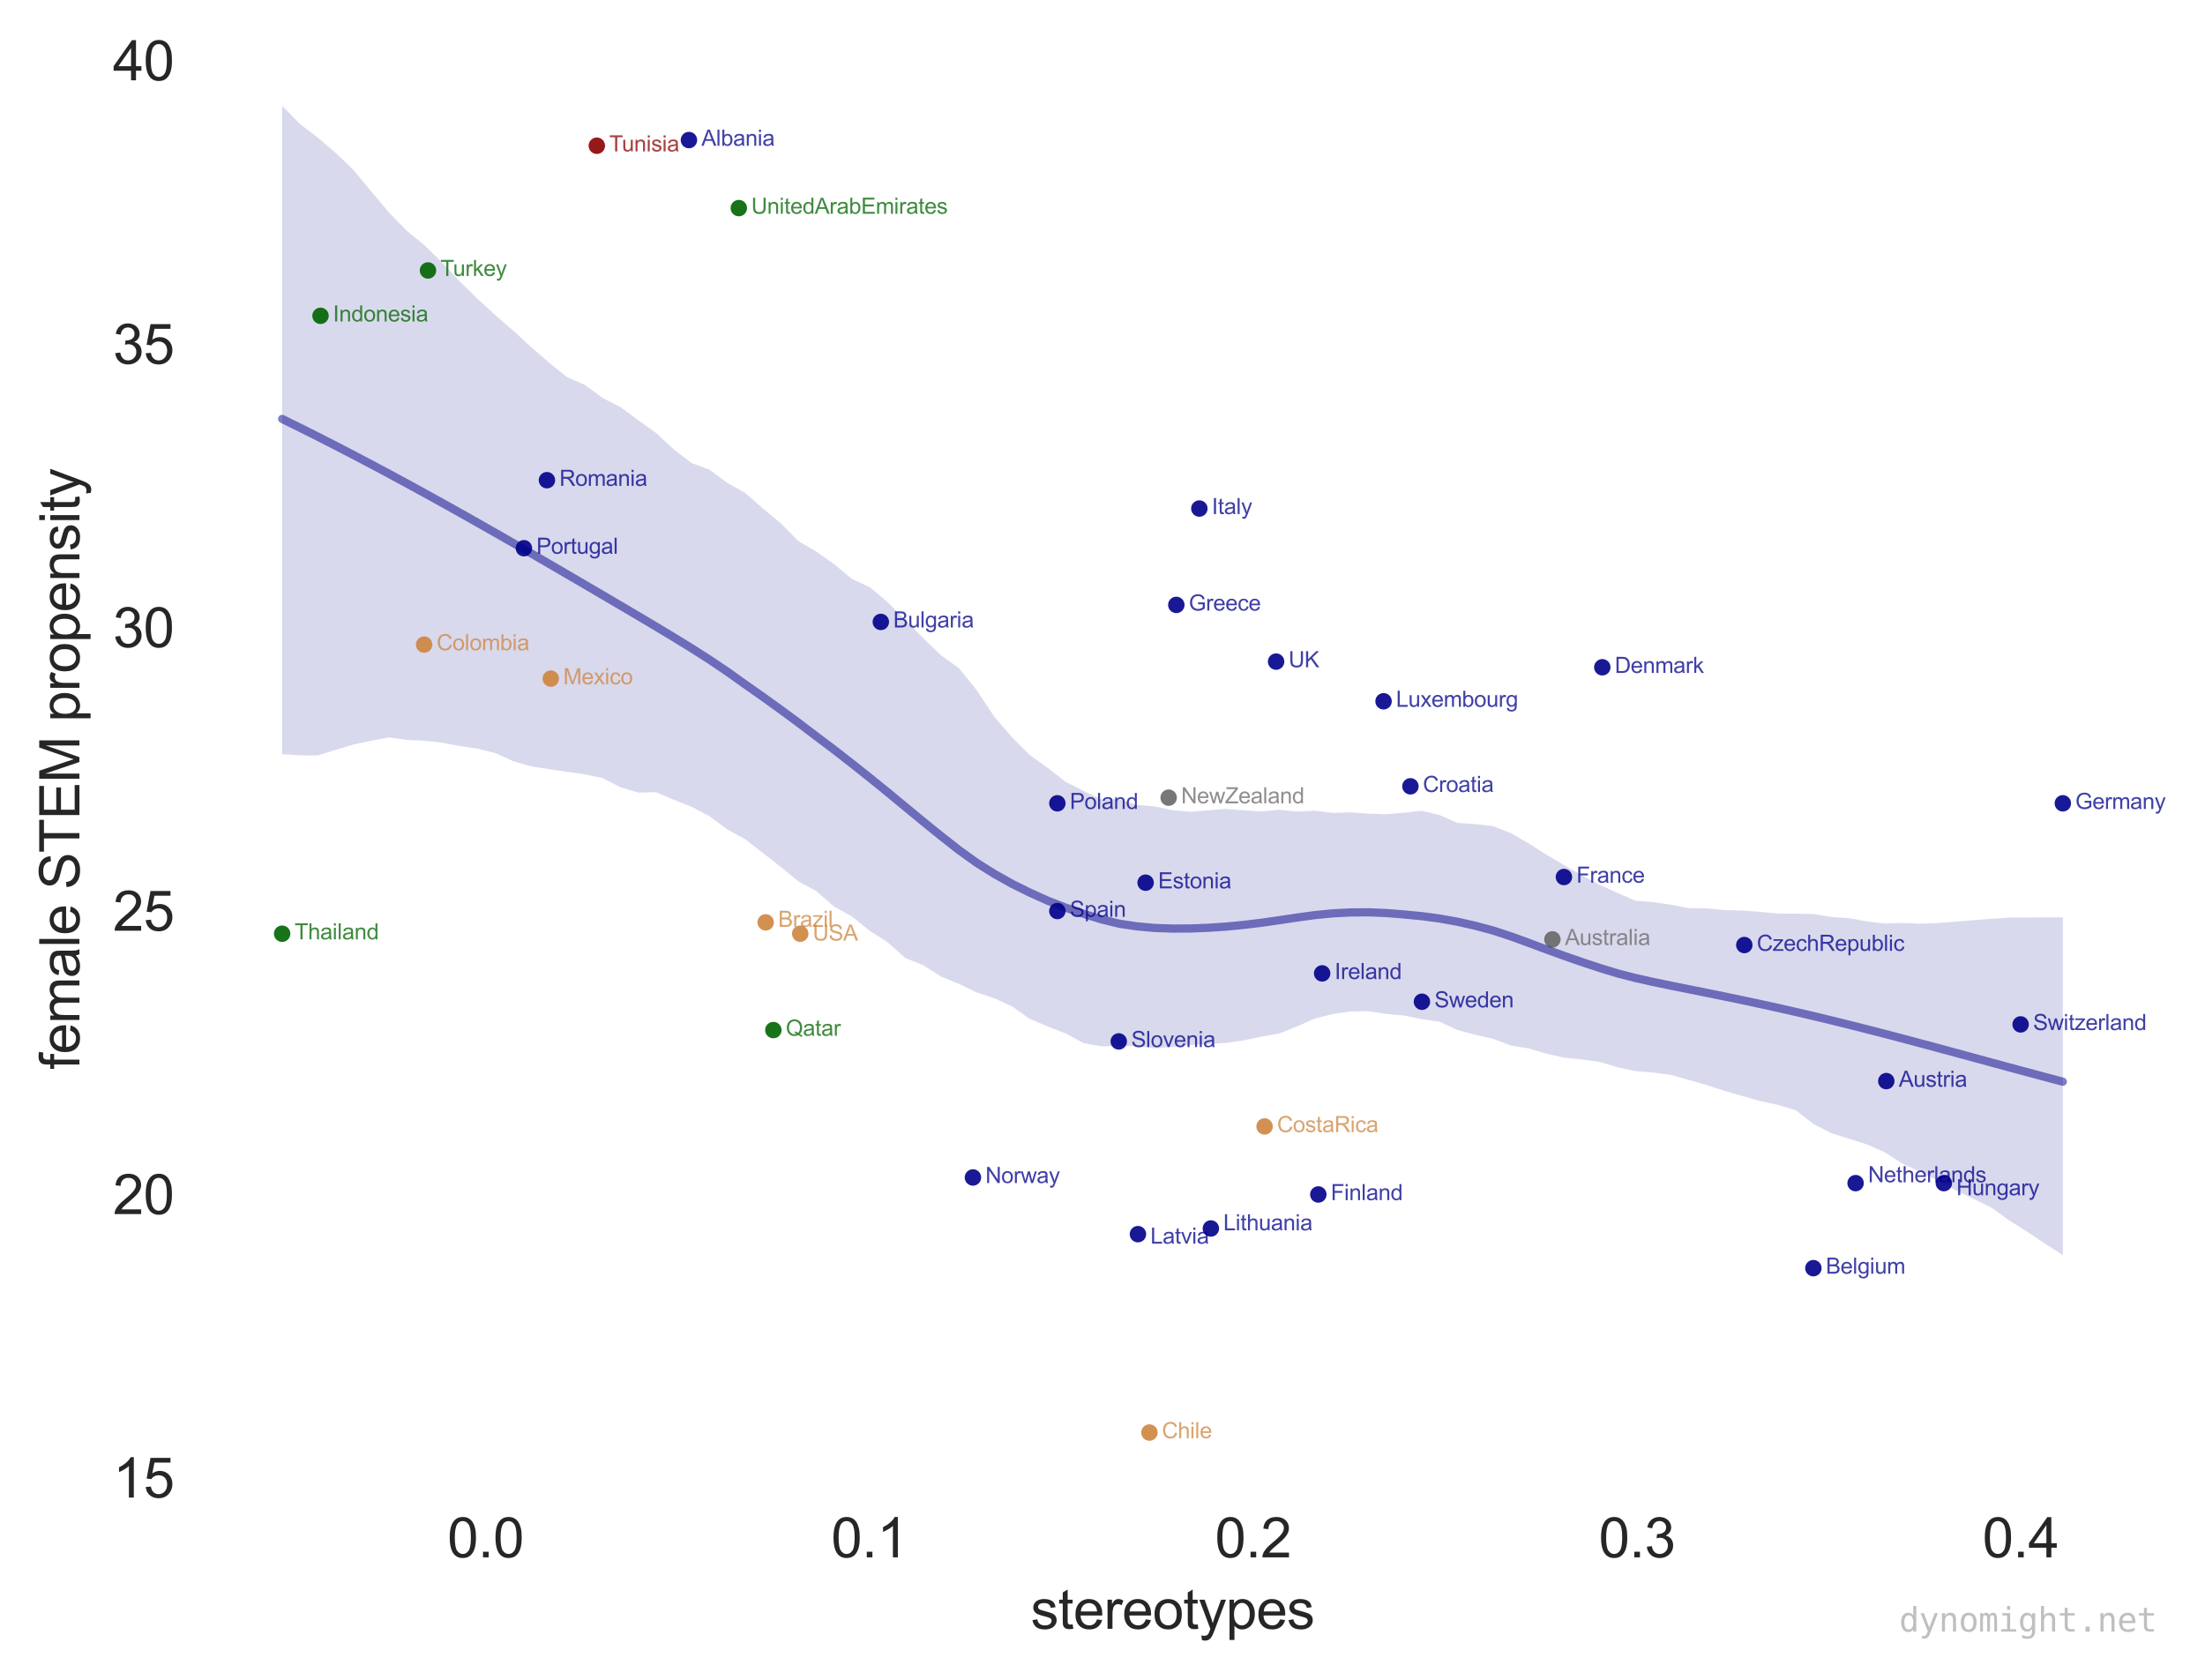 <?xml version="1.0" encoding="utf-8" standalone="no"?>
<!DOCTYPE svg PUBLIC "-//W3C//DTD SVG 1.1//EN"
  "http://www.w3.org/Graphics/SVG/1.1/DTD/svg11.dtd">
<svg height="306.303pt" version="1.1" viewBox="0 0 402.014 306.303" width="402.014pt" xmlns="http://www.w3.org/2000/svg" xmlns:xlink="http://www.w3.org/1999/xlink">
 <defs>
  <style type="text/css">*{stroke-linecap:butt;stroke-linejoin:round;}</style>
 </defs>
 <g id="figure_1">
  <g id="patch_1">
   <path d="M 0 306.303 
L 402.014 306.303 
L 402.014 0 
L 0 0 
z
" style="fill:#ffffff;"/>
  </g>
  <g id="axes_1">
   <g id="patch_2">
    <path d="M 35.206 273.312 
L 392.326 273.312 
L 392.326 7.2 
L 35.206 7.2 
z
" style="fill:#ffffff;"/>
   </g>
   <g id="matplotlib.axis_1">
    <g id="xtick_1">
     <g id="line2d_1"/>
     <g id="text_1">
      <!-- 0.0 -->
      <g style="fill:#262626;" transform="translate(81.572 283.97)scale(0.1 -0.1)">
       <defs>
        <path d="M 266 2259 
Q 266 3072 433 3567 
Q 600 4063 929 4331 
Q 1259 4600 1759 4600 
Q 2128 4600 2406 4451 
Q 2684 4303 2865 4023 
Q 3047 3744 3150 3342 
Q 3253 2941 3253 2259 
Q 3253 1453 3087 958 
Q 2922 463 2592 192 
Q 2263 -78 1759 -78 
Q 1097 -78 719 397 
Q 266 969 266 2259 
z
M 844 2259 
Q 844 1131 1108 757 
Q 1372 384 1759 384 
Q 2147 384 2411 759 
Q 2675 1134 2675 2259 
Q 2675 3391 2411 3762 
Q 2147 4134 1753 4134 
Q 1366 4134 1134 3806 
Q 844 3388 844 2259 
z
" id="ArialMT-30" transform="scale(0.016)"/>
        <path d="M 581 0 
L 581 641 
L 1222 641 
L 1222 0 
L 581 0 
z
" id="ArialMT-2e" transform="scale(0.016)"/>
       </defs>
       <use xlink:href="#ArialMT-30"/>
       <use x="55.615" xlink:href="#ArialMT-2e"/>
       <use x="83.398" xlink:href="#ArialMT-30"/>
      </g>
     </g>
    </g>
    <g id="xtick_2">
     <g id="line2d_2"/>
     <g id="text_2">
      <!-- 0.1 -->
      <g style="fill:#262626;" transform="translate(151.541 283.97)scale(0.1 -0.1)">
       <defs>
        <path d="M 2384 0 
L 1822 0 
L 1822 3584 
Q 1619 3391 1289 3197 
Q 959 3003 697 2906 
L 697 3450 
Q 1169 3672 1522 3987 
Q 1875 4303 2022 4600 
L 2384 4600 
L 2384 0 
z
" id="ArialMT-31" transform="scale(0.016)"/>
       </defs>
       <use xlink:href="#ArialMT-30"/>
       <use x="55.615" xlink:href="#ArialMT-2e"/>
       <use x="83.398" xlink:href="#ArialMT-31"/>
      </g>
     </g>
    </g>
    <g id="xtick_3">
     <g id="line2d_3"/>
     <g id="text_3">
      <!-- 0.2 -->
      <g style="fill:#262626;" transform="translate(221.51 283.97)scale(0.1 -0.1)">
       <defs>
        <path d="M 3222 541 
L 3222 0 
L 194 0 
Q 188 203 259 391 
Q 375 700 629 1000 
Q 884 1300 1366 1694 
Q 2113 2306 2375 2664 
Q 2638 3022 2638 3341 
Q 2638 3675 2398 3904 
Q 2159 4134 1775 4134 
Q 1369 4134 1125 3890 
Q 881 3647 878 3216 
L 300 3275 
Q 359 3922 746 4261 
Q 1134 4600 1788 4600 
Q 2447 4600 2831 4234 
Q 3216 3869 3216 3328 
Q 3216 3053 3103 2787 
Q 2991 2522 2730 2228 
Q 2469 1934 1863 1422 
Q 1356 997 1212 845 
Q 1069 694 975 541 
L 3222 541 
z
" id="ArialMT-32" transform="scale(0.016)"/>
       </defs>
       <use xlink:href="#ArialMT-30"/>
       <use x="55.615" xlink:href="#ArialMT-2e"/>
       <use x="83.398" xlink:href="#ArialMT-32"/>
      </g>
     </g>
    </g>
    <g id="xtick_4">
     <g id="line2d_4"/>
     <g id="text_4">
      <!-- 0.3 -->
      <g style="fill:#262626;" transform="translate(291.478 283.97)scale(0.1 -0.1)">
       <defs>
        <path d="M 269 1209 
L 831 1284 
Q 928 806 1161 595 
Q 1394 384 1728 384 
Q 2125 384 2398 659 
Q 2672 934 2672 1341 
Q 2672 1728 2419 1979 
Q 2166 2231 1775 2231 
Q 1616 2231 1378 2169 
L 1441 2663 
Q 1497 2656 1531 2656 
Q 1891 2656 2178 2843 
Q 2466 3031 2466 3422 
Q 2466 3731 2256 3934 
Q 2047 4138 1716 4138 
Q 1388 4138 1169 3931 
Q 950 3725 888 3313 
L 325 3413 
Q 428 3978 793 4289 
Q 1159 4600 1703 4600 
Q 2078 4600 2393 4439 
Q 2709 4278 2876 4000 
Q 3044 3722 3044 3409 
Q 3044 3113 2884 2869 
Q 2725 2625 2413 2481 
Q 2819 2388 3044 2092 
Q 3269 1797 3269 1353 
Q 3269 753 2831 336 
Q 2394 -81 1725 -81 
Q 1122 -81 723 278 
Q 325 638 269 1209 
z
" id="ArialMT-33" transform="scale(0.016)"/>
       </defs>
       <use xlink:href="#ArialMT-30"/>
       <use x="55.615" xlink:href="#ArialMT-2e"/>
       <use x="83.398" xlink:href="#ArialMT-33"/>
      </g>
     </g>
    </g>
    <g id="xtick_5">
     <g id="line2d_5"/>
     <g id="text_5">
      <!-- 0.4 -->
      <g style="fill:#262626;" transform="translate(361.447 283.97)scale(0.1 -0.1)">
       <defs>
        <path d="M 2069 0 
L 2069 1097 
L 81 1097 
L 81 1613 
L 2172 4581 
L 2631 4581 
L 2631 1613 
L 3250 1613 
L 3250 1097 
L 2631 1097 
L 2631 0 
L 2069 0 
z
M 2069 1613 
L 2069 3678 
L 634 1613 
L 2069 1613 
z
" id="ArialMT-34" transform="scale(0.016)"/>
       </defs>
       <use xlink:href="#ArialMT-30"/>
       <use x="55.615" xlink:href="#ArialMT-2e"/>
       <use x="83.398" xlink:href="#ArialMT-34"/>
      </g>
     </g>
    </g>
    <g id="text_6">
     <!-- stereotypes -->
     <g style="fill:#262626;" transform="translate(187.921 296.998)scale(0.1 -0.1)">
      <defs>
       <path d="M 197 991 
L 753 1078 
Q 800 744 1014 566 
Q 1228 388 1613 388 
Q 2000 388 2187 545 
Q 2375 703 2375 916 
Q 2375 1106 2209 1216 
Q 2094 1291 1634 1406 
Q 1016 1563 777 1677 
Q 538 1791 414 1992 
Q 291 2194 291 2438 
Q 291 2659 392 2848 
Q 494 3038 669 3163 
Q 800 3259 1026 3326 
Q 1253 3394 1513 3394 
Q 1903 3394 2198 3281 
Q 2494 3169 2634 2976 
Q 2775 2784 2828 2463 
L 2278 2388 
Q 2241 2644 2061 2787 
Q 1881 2931 1553 2931 
Q 1166 2931 1000 2803 
Q 834 2675 834 2503 
Q 834 2394 903 2306 
Q 972 2216 1119 2156 
Q 1203 2125 1616 2013 
Q 2213 1853 2448 1751 
Q 2684 1650 2818 1456 
Q 2953 1263 2953 975 
Q 2953 694 2789 445 
Q 2625 197 2315 61 
Q 2006 -75 1616 -75 
Q 969 -75 630 194 
Q 291 463 197 991 
z
" id="ArialMT-73" transform="scale(0.016)"/>
       <path d="M 1650 503 
L 1731 6 
Q 1494 -44 1306 -44 
Q 1000 -44 831 53 
Q 663 150 594 308 
Q 525 466 525 972 
L 525 2881 
L 113 2881 
L 113 3319 
L 525 3319 
L 525 4141 
L 1084 4478 
L 1084 3319 
L 1650 3319 
L 1650 2881 
L 1084 2881 
L 1084 941 
Q 1084 700 1114 631 
Q 1144 563 1211 522 
Q 1278 481 1403 481 
Q 1497 481 1650 503 
z
" id="ArialMT-74" transform="scale(0.016)"/>
       <path d="M 2694 1069 
L 3275 997 
Q 3138 488 2766 206 
Q 2394 -75 1816 -75 
Q 1088 -75 661 373 
Q 234 822 234 1631 
Q 234 2469 665 2931 
Q 1097 3394 1784 3394 
Q 2450 3394 2872 2941 
Q 3294 2488 3294 1666 
Q 3294 1616 3291 1516 
L 816 1516 
Q 847 969 1125 678 
Q 1403 388 1819 388 
Q 2128 388 2347 550 
Q 2566 713 2694 1069 
z
M 847 1978 
L 2700 1978 
Q 2663 2397 2488 2606 
Q 2219 2931 1791 2931 
Q 1403 2931 1139 2672 
Q 875 2413 847 1978 
z
" id="ArialMT-65" transform="scale(0.016)"/>
       <path d="M 416 0 
L 416 3319 
L 922 3319 
L 922 2816 
Q 1116 3169 1280 3281 
Q 1444 3394 1641 3394 
Q 1925 3394 2219 3213 
L 2025 2691 
Q 1819 2813 1613 2813 
Q 1428 2813 1281 2702 
Q 1134 2591 1072 2394 
Q 978 2094 978 1738 
L 978 0 
L 416 0 
z
" id="ArialMT-72" transform="scale(0.016)"/>
       <path d="M 213 1659 
Q 213 2581 725 3025 
Q 1153 3394 1769 3394 
Q 2453 3394 2887 2945 
Q 3322 2497 3322 1706 
Q 3322 1066 3130 698 
Q 2938 331 2570 128 
Q 2203 -75 1769 -75 
Q 1072 -75 642 372 
Q 213 819 213 1659 
z
M 791 1659 
Q 791 1022 1069 705 
Q 1347 388 1769 388 
Q 2188 388 2466 706 
Q 2744 1025 2744 1678 
Q 2744 2294 2464 2611 
Q 2184 2928 1769 2928 
Q 1347 2928 1069 2612 
Q 791 2297 791 1659 
z
" id="ArialMT-6f" transform="scale(0.016)"/>
       <path d="M 397 -1278 
L 334 -750 
Q 519 -800 656 -800 
Q 844 -800 956 -737 
Q 1069 -675 1141 -563 
Q 1194 -478 1313 -144 
Q 1328 -97 1363 -6 
L 103 3319 
L 709 3319 
L 1400 1397 
Q 1534 1031 1641 628 
Q 1738 1016 1872 1384 
L 2581 3319 
L 3144 3319 
L 1881 -56 
Q 1678 -603 1566 -809 
Q 1416 -1088 1222 -1217 
Q 1028 -1347 759 -1347 
Q 597 -1347 397 -1278 
z
" id="ArialMT-79" transform="scale(0.016)"/>
       <path d="M 422 -1272 
L 422 3319 
L 934 3319 
L 934 2888 
Q 1116 3141 1344 3267 
Q 1572 3394 1897 3394 
Q 2322 3394 2647 3175 
Q 2972 2956 3137 2557 
Q 3303 2159 3303 1684 
Q 3303 1175 3120 767 
Q 2938 359 2589 142 
Q 2241 -75 1856 -75 
Q 1575 -75 1351 44 
Q 1128 163 984 344 
L 984 -1272 
L 422 -1272 
z
M 931 1641 
Q 931 1000 1190 694 
Q 1450 388 1819 388 
Q 2194 388 2461 705 
Q 2728 1022 2728 1688 
Q 2728 2322 2467 2637 
Q 2206 2953 1844 2953 
Q 1484 2953 1207 2617 
Q 931 2281 931 1641 
z
" id="ArialMT-70" transform="scale(0.016)"/>
      </defs>
      <use xlink:href="#ArialMT-73"/>
      <use x="50" xlink:href="#ArialMT-74"/>
      <use x="77.783" xlink:href="#ArialMT-65"/>
      <use x="133.398" xlink:href="#ArialMT-72"/>
      <use x="166.699" xlink:href="#ArialMT-65"/>
      <use x="222.314" xlink:href="#ArialMT-6f"/>
      <use x="277.93" xlink:href="#ArialMT-74"/>
      <use x="305.713" xlink:href="#ArialMT-79"/>
      <use x="355.713" xlink:href="#ArialMT-70"/>
      <use x="411.328" xlink:href="#ArialMT-65"/>
      <use x="466.943" xlink:href="#ArialMT-73"/>
     </g>
    </g>
   </g>
   <g id="matplotlib.axis_2">
    <g id="ytick_1">
     <g id="line2d_6"/>
     <g id="text_7">
      <!-- 15 -->
      <g style="fill:#262626;" transform="translate(20.584 273.064)scale(0.1 -0.1)">
       <defs>
        <path d="M 266 1200 
L 856 1250 
Q 922 819 1161 601 
Q 1400 384 1738 384 
Q 2144 384 2425 690 
Q 2706 997 2706 1503 
Q 2706 1984 2436 2262 
Q 2166 2541 1728 2541 
Q 1456 2541 1237 2417 
Q 1019 2294 894 2097 
L 366 2166 
L 809 4519 
L 3088 4519 
L 3088 3981 
L 1259 3981 
L 1013 2750 
Q 1425 3038 1878 3038 
Q 2478 3038 2890 2622 
Q 3303 2206 3303 1553 
Q 3303 931 2941 478 
Q 2500 -78 1738 -78 
Q 1113 -78 717 272 
Q 322 622 266 1200 
z
" id="ArialMT-35" transform="scale(0.016)"/>
       </defs>
       <use xlink:href="#ArialMT-31"/>
       <use x="55.615" xlink:href="#ArialMT-35"/>
      </g>
     </g>
    </g>
    <g id="ytick_2">
     <g id="line2d_7"/>
     <g id="text_8">
      <!-- 20 -->
      <g style="fill:#262626;" transform="translate(20.584 221.381)scale(0.1 -0.1)">
       <use xlink:href="#ArialMT-32"/>
       <use x="55.615" xlink:href="#ArialMT-30"/>
      </g>
     </g>
    </g>
    <g id="ytick_3">
     <g id="line2d_8"/>
     <g id="text_9">
      <!-- 25 -->
      <g style="fill:#262626;" transform="translate(20.584 169.698)scale(0.1 -0.1)">
       <use xlink:href="#ArialMT-32"/>
       <use x="55.615" xlink:href="#ArialMT-35"/>
      </g>
     </g>
    </g>
    <g id="ytick_4">
     <g id="line2d_9"/>
     <g id="text_10">
      <!-- 30 -->
      <g style="fill:#262626;" transform="translate(20.584 118.015)scale(0.1 -0.1)">
       <use xlink:href="#ArialMT-33"/>
       <use x="55.615" xlink:href="#ArialMT-30"/>
      </g>
     </g>
    </g>
    <g id="ytick_5">
     <g id="line2d_10"/>
     <g id="text_11">
      <!-- 35 -->
      <g style="fill:#262626;" transform="translate(20.584 66.331)scale(0.1 -0.1)">
       <use xlink:href="#ArialMT-33"/>
       <use x="55.615" xlink:href="#ArialMT-35"/>
      </g>
     </g>
    </g>
    <g id="ytick_6">
     <g id="line2d_11"/>
     <g id="text_12">
      <!-- 40 -->
      <g style="fill:#262626;" transform="translate(20.584 14.648)scale(0.1 -0.1)">
       <use xlink:href="#ArialMT-34"/>
       <use x="55.615" xlink:href="#ArialMT-30"/>
      </g>
     </g>
    </g>
    <g id="text_13">
     <!-- female STEM propensity -->
     <g style="fill:#262626;" transform="translate(14.48 194.997)rotate(-90)scale(0.1 -0.1)">
      <defs>
       <path d="M 556 0 
L 556 2881 
L 59 2881 
L 59 3319 
L 556 3319 
L 556 3672 
Q 556 4006 616 4169 
Q 697 4388 901 4523 
Q 1106 4659 1475 4659 
Q 1713 4659 2000 4603 
L 1916 4113 
Q 1741 4144 1584 4144 
Q 1328 4144 1222 4034 
Q 1116 3925 1116 3625 
L 1116 3319 
L 1763 3319 
L 1763 2881 
L 1116 2881 
L 1116 0 
L 556 0 
z
" id="ArialMT-66" transform="scale(0.016)"/>
       <path d="M 422 0 
L 422 3319 
L 925 3319 
L 925 2853 
Q 1081 3097 1340 3245 
Q 1600 3394 1931 3394 
Q 2300 3394 2536 3241 
Q 2772 3088 2869 2813 
Q 3263 3394 3894 3394 
Q 4388 3394 4653 3120 
Q 4919 2847 4919 2278 
L 4919 0 
L 4359 0 
L 4359 2091 
Q 4359 2428 4304 2576 
Q 4250 2725 4106 2815 
Q 3963 2906 3769 2906 
Q 3419 2906 3187 2673 
Q 2956 2441 2956 1928 
L 2956 0 
L 2394 0 
L 2394 2156 
Q 2394 2531 2256 2718 
Q 2119 2906 1806 2906 
Q 1569 2906 1367 2781 
Q 1166 2656 1075 2415 
Q 984 2175 984 1722 
L 984 0 
L 422 0 
z
" id="ArialMT-6d" transform="scale(0.016)"/>
       <path d="M 2588 409 
Q 2275 144 1986 34 
Q 1697 -75 1366 -75 
Q 819 -75 525 192 
Q 231 459 231 875 
Q 231 1119 342 1320 
Q 453 1522 633 1644 
Q 813 1766 1038 1828 
Q 1203 1872 1538 1913 
Q 2219 1994 2541 2106 
Q 2544 2222 2544 2253 
Q 2544 2597 2384 2738 
Q 2169 2928 1744 2928 
Q 1347 2928 1158 2789 
Q 969 2650 878 2297 
L 328 2372 
Q 403 2725 575 2942 
Q 747 3159 1072 3276 
Q 1397 3394 1825 3394 
Q 2250 3394 2515 3294 
Q 2781 3194 2906 3042 
Q 3031 2891 3081 2659 
Q 3109 2516 3109 2141 
L 3109 1391 
Q 3109 606 3145 398 
Q 3181 191 3288 0 
L 2700 0 
Q 2613 175 2588 409 
z
M 2541 1666 
Q 2234 1541 1622 1453 
Q 1275 1403 1131 1340 
Q 988 1278 909 1158 
Q 831 1038 831 891 
Q 831 666 1001 516 
Q 1172 366 1500 366 
Q 1825 366 2078 508 
Q 2331 650 2450 897 
Q 2541 1088 2541 1459 
L 2541 1666 
z
" id="ArialMT-61" transform="scale(0.016)"/>
       <path d="M 409 0 
L 409 4581 
L 972 4581 
L 972 0 
L 409 0 
z
" id="ArialMT-6c" transform="scale(0.016)"/>
       <path id="ArialMT-20" transform="scale(0.016)"/>
       <path d="M 288 1472 
L 859 1522 
Q 900 1178 1048 958 
Q 1197 738 1509 602 
Q 1822 466 2213 466 
Q 2559 466 2825 569 
Q 3091 672 3220 851 
Q 3350 1031 3350 1244 
Q 3350 1459 3225 1620 
Q 3100 1781 2813 1891 
Q 2628 1963 1997 2114 
Q 1366 2266 1113 2400 
Q 784 2572 623 2826 
Q 463 3081 463 3397 
Q 463 3744 659 4045 
Q 856 4347 1234 4503 
Q 1613 4659 2075 4659 
Q 2584 4659 2973 4495 
Q 3363 4331 3572 4012 
Q 3781 3694 3797 3291 
L 3216 3247 
Q 3169 3681 2898 3903 
Q 2628 4125 2100 4125 
Q 1550 4125 1298 3923 
Q 1047 3722 1047 3438 
Q 1047 3191 1225 3031 
Q 1400 2872 2139 2705 
Q 2878 2538 3153 2413 
Q 3553 2228 3743 1945 
Q 3934 1663 3934 1294 
Q 3934 928 3725 604 
Q 3516 281 3123 101 
Q 2731 -78 2241 -78 
Q 1619 -78 1198 103 
Q 778 284 539 648 
Q 300 1013 288 1472 
z
" id="ArialMT-53" transform="scale(0.016)"/>
       <path d="M 1659 0 
L 1659 4041 
L 150 4041 
L 150 4581 
L 3781 4581 
L 3781 4041 
L 2266 4041 
L 2266 0 
L 1659 0 
z
" id="ArialMT-54" transform="scale(0.016)"/>
       <path d="M 506 0 
L 506 4581 
L 3819 4581 
L 3819 4041 
L 1113 4041 
L 1113 2638 
L 3647 2638 
L 3647 2100 
L 1113 2100 
L 1113 541 
L 3925 541 
L 3925 0 
L 506 0 
z
" id="ArialMT-45" transform="scale(0.016)"/>
       <path d="M 475 0 
L 475 4581 
L 1388 4581 
L 2472 1338 
Q 2622 884 2691 659 
Q 2769 909 2934 1394 
L 4031 4581 
L 4847 4581 
L 4847 0 
L 4263 0 
L 4263 3834 
L 2931 0 
L 2384 0 
L 1059 3900 
L 1059 0 
L 475 0 
z
" id="ArialMT-4d" transform="scale(0.016)"/>
       <path d="M 422 0 
L 422 3319 
L 928 3319 
L 928 2847 
Q 1294 3394 1984 3394 
Q 2284 3394 2536 3286 
Q 2788 3178 2913 3003 
Q 3038 2828 3088 2588 
Q 3119 2431 3119 2041 
L 3119 0 
L 2556 0 
L 2556 2019 
Q 2556 2363 2490 2533 
Q 2425 2703 2258 2804 
Q 2091 2906 1866 2906 
Q 1506 2906 1245 2678 
Q 984 2450 984 1813 
L 984 0 
L 422 0 
z
" id="ArialMT-6e" transform="scale(0.016)"/>
       <path d="M 425 3934 
L 425 4581 
L 988 4581 
L 988 3934 
L 425 3934 
z
M 425 0 
L 425 3319 
L 988 3319 
L 988 0 
L 425 0 
z
" id="ArialMT-69" transform="scale(0.016)"/>
      </defs>
      <use xlink:href="#ArialMT-66"/>
      <use x="27.783" xlink:href="#ArialMT-65"/>
      <use x="83.398" xlink:href="#ArialMT-6d"/>
      <use x="166.699" xlink:href="#ArialMT-61"/>
      <use x="222.314" xlink:href="#ArialMT-6c"/>
      <use x="244.531" xlink:href="#ArialMT-65"/>
      <use x="300.146" xlink:href="#ArialMT-20"/>
      <use x="327.93" xlink:href="#ArialMT-53"/>
      <use x="394.629" xlink:href="#ArialMT-54"/>
      <use x="455.713" xlink:href="#ArialMT-45"/>
      <use x="522.412" xlink:href="#ArialMT-4d"/>
      <use x="605.713" xlink:href="#ArialMT-20"/>
      <use x="633.496" xlink:href="#ArialMT-70"/>
      <use x="689.111" xlink:href="#ArialMT-72"/>
      <use x="722.412" xlink:href="#ArialMT-6f"/>
      <use x="778.027" xlink:href="#ArialMT-70"/>
      <use x="833.643" xlink:href="#ArialMT-65"/>
      <use x="889.258" xlink:href="#ArialMT-6e"/>
      <use x="944.873" xlink:href="#ArialMT-73"/>
      <use x="994.873" xlink:href="#ArialMT-69"/>
      <use x="1017.09" xlink:href="#ArialMT-74"/>
      <use x="1044.873" xlink:href="#ArialMT-79"/>
     </g>
    </g>
   </g>
   <g id="PolyCollection_1">
    <path clip-path="url(#p577af1d4d7)" d="M 51.439 19.296 
L 51.439 137.514 
L 54.686 137.735 
L 57.932 137.749 
L 61.179 136.738 
L 64.425 135.76 
L 67.672 135.071 
L 70.918 134.462 
L 74.165 134.91 
L 77.411 135.075 
L 80.658 135.431 
L 83.904 136.056 
L 87.151 136.522 
L 90.398 137.35 
L 93.644 138.833 
L 96.891 139.743 
L 100.137 140.26 
L 103.384 140.745 
L 106.63 141.19 
L 109.877 141.876 
L 113.123 143.551 
L 116.37 144.521 
L 119.616 144.448 
L 122.863 145.843 
L 126.11 147.122 
L 129.356 148.834 
L 132.603 151.247 
L 135.849 153.018 
L 139.096 155.534 
L 142.342 158.077 
L 145.589 160.737 
L 148.835 162.492 
L 152.082 165.31 
L 155.328 167.118 
L 158.575 169.733 
L 161.822 171.792 
L 165.068 174.703 
L 168.315 175.987 
L 171.561 178.064 
L 174.808 179.398 
L 178.054 180.96 
L 181.301 182.022 
L 184.547 183.537 
L 187.794 185.802 
L 191.04 187.181 
L 194.287 188.433 
L 197.534 190.196 
L 200.78 190.788 
L 204.027 190.757 
L 207.273 190.72 
L 210.52 191.166 
L 213.766 190.886 
L 217.013 190.547 
L 220.259 190.376 
L 223.506 190.17 
L 226.752 189.696 
L 229.999 189.032 
L 233.246 188.447 
L 236.492 187.14 
L 239.739 185.724 
L 242.985 184.906 
L 246.232 184.431 
L 249.478 184.387 
L 252.725 184.882 
L 255.971 185.171 
L 259.218 185.839 
L 262.464 186.286 
L 265.711 187.826 
L 268.958 188.677 
L 272.204 189.423 
L 275.451 190.647 
L 278.697 191.173 
L 281.944 192.133 
L 285.19 192.857 
L 288.437 193.189 
L 291.683 193.634 
L 294.93 194.62 
L 298.176 195.31 
L 301.423 195.575 
L 304.67 196.01 
L 307.916 196.914 
L 311.163 197.851 
L 314.409 198.911 
L 317.656 199.854 
L 320.902 200.757 
L 324.149 201.472 
L 327.395 202.438 
L 330.642 204.974 
L 333.888 206.641 
L 337.135 207.649 
L 340.382 208.674 
L 343.628 210.111 
L 346.875 212.198 
L 350.121 213.678 
L 353.368 215.283 
L 356.614 217.072 
L 359.861 218.638 
L 363.107 220.214 
L 366.354 222.566 
L 369.6 224.611 
L 372.847 226.758 
L 376.094 228.861 
L 376.094 167.258 
L 376.094 167.258 
L 372.847 167.283 
L 369.6 167.302 
L 366.354 167.311 
L 363.107 167.523 
L 359.861 167.788 
L 356.614 168.051 
L 353.368 168.314 
L 350.121 168.42 
L 346.875 168.311 
L 343.628 168.397 
L 340.382 168.002 
L 337.135 167.425 
L 333.888 167.209 
L 330.642 166.672 
L 327.395 166.59 
L 324.149 166.591 
L 320.902 166.278 
L 317.656 166.028 
L 314.409 165.941 
L 311.163 165.645 
L 307.916 165.601 
L 304.67 164.969 
L 301.423 164.503 
L 298.176 164.245 
L 294.93 162.828 
L 291.683 161.355 
L 288.437 159.637 
L 285.19 157.759 
L 281.944 155.84 
L 278.697 153.79 
L 275.451 151.898 
L 272.204 150.637 
L 268.958 150.269 
L 265.711 150.049 
L 262.464 148.622 
L 259.218 147.823 
L 255.971 148.188 
L 252.725 148.469 
L 249.478 148.354 
L 246.232 148.125 
L 242.985 148.218 
L 239.739 147.828 
L 236.492 147.978 
L 233.246 147.646 
L 229.999 147.955 
L 226.752 147.757 
L 223.506 147.502 
L 220.259 147.763 
L 217.013 148.008 
L 213.766 147.736 
L 210.52 147.042 
L 207.273 146.768 
L 204.027 145.749 
L 200.78 145.753 
L 197.534 144.206 
L 194.287 142.575 
L 191.04 140.027 
L 187.794 137.706 
L 184.547 134.478 
L 181.301 130.717 
L 178.054 125.822 
L 174.808 121.813 
L 171.561 119.489 
L 168.315 116.351 
L 165.068 113.069 
L 161.822 109.781 
L 158.575 107.066 
L 155.328 105.582 
L 152.082 102.868 
L 148.835 100.577 
L 145.589 98.7 
L 142.342 95.412 
L 139.096 92.719 
L 135.849 89.875 
L 132.603 88.043 
L 129.356 85.64 
L 126.11 84.439 
L 122.863 81.972 
L 119.616 78.947 
L 116.37 76.624 
L 113.123 74.232 
L 109.877 72.574 
L 106.63 70.178 
L 103.384 68.762 
L 100.137 66.151 
L 96.891 63.345 
L 93.644 60.352 
L 90.398 57.54 
L 87.151 54.572 
L 83.904 51.392 
L 80.658 47.925 
L 77.411 44.731 
L 74.165 42.086 
L 70.918 38.744 
L 67.672 34.893 
L 64.425 30.967 
L 61.179 27.866 
L 57.932 25.09 
L 54.686 22.614 
L 51.439 19.296 
z
" style="fill:#00008b;fill-opacity:0.15;"/>
   </g>
   <g id="text_14">
    <!-- Australia -->
    <g style="fill:#696969;opacity:0.75;" transform="translate(285.308 172.321)scale(0.04 -0.04)">
     <defs>
      <path d="M -9 0 
L 1750 4581 
L 2403 4581 
L 4278 0 
L 3588 0 
L 3053 1388 
L 1138 1388 
L 634 0 
L -9 0 
z
M 1313 1881 
L 2866 1881 
L 2388 3150 
Q 2169 3728 2063 4100 
Q 1975 3659 1816 3225 
L 1313 1881 
z
" id="ArialMT-41" transform="scale(0.016)"/>
      <path d="M 2597 0 
L 2597 488 
Q 2209 -75 1544 -75 
Q 1250 -75 995 37 
Q 741 150 617 320 
Q 494 491 444 738 
Q 409 903 409 1263 
L 409 3319 
L 972 3319 
L 972 1478 
Q 972 1038 1006 884 
Q 1059 663 1231 536 
Q 1403 409 1656 409 
Q 1909 409 2131 539 
Q 2353 669 2445 892 
Q 2538 1116 2538 1541 
L 2538 3319 
L 3100 3319 
L 3100 0 
L 2597 0 
z
" id="ArialMT-75" transform="scale(0.016)"/>
     </defs>
     <use xlink:href="#ArialMT-41"/>
     <use x="66.699" xlink:href="#ArialMT-75"/>
     <use x="122.314" xlink:href="#ArialMT-73"/>
     <use x="172.314" xlink:href="#ArialMT-74"/>
     <use x="200.098" xlink:href="#ArialMT-72"/>
     <use x="233.398" xlink:href="#ArialMT-61"/>
     <use x="289.014" xlink:href="#ArialMT-6c"/>
     <use x="311.23" xlink:href="#ArialMT-69"/>
     <use x="333.447" xlink:href="#ArialMT-61"/>
    </g>
   </g>
   <g id="text_15">
    <!-- Austria -->
    <g style="fill:#00008b;opacity:0.75;" transform="translate(346.181 198.163)scale(0.04 -0.04)">
     <use xlink:href="#ArialMT-41"/>
     <use x="66.699" xlink:href="#ArialMT-75"/>
     <use x="122.314" xlink:href="#ArialMT-73"/>
     <use x="172.314" xlink:href="#ArialMT-74"/>
     <use x="200.098" xlink:href="#ArialMT-72"/>
     <use x="233.398" xlink:href="#ArialMT-69"/>
     <use x="255.615" xlink:href="#ArialMT-61"/>
    </g>
   </g>
   <g id="text_16">
    <!-- Belgium -->
    <g style="fill:#00008b;opacity:0.75;" transform="translate(332.886 232.25)scale(0.04 -0.04)">
     <defs>
      <path d="M 469 0 
L 469 4581 
L 2188 4581 
Q 2713 4581 3030 4442 
Q 3347 4303 3526 4014 
Q 3706 3725 3706 3409 
Q 3706 3116 3547 2856 
Q 3388 2597 3066 2438 
Q 3481 2316 3704 2022 
Q 3928 1728 3928 1328 
Q 3928 1006 3792 729 
Q 3656 453 3456 303 
Q 3256 153 2954 76 
Q 2653 0 2216 0 
L 469 0 
z
M 1075 2656 
L 2066 2656 
Q 2469 2656 2644 2709 
Q 2875 2778 2992 2937 
Q 3109 3097 3109 3338 
Q 3109 3566 3000 3739 
Q 2891 3913 2687 3977 
Q 2484 4041 1991 4041 
L 1075 4041 
L 1075 2656 
z
M 1075 541 
L 2216 541 
Q 2509 541 2628 563 
Q 2838 600 2978 687 
Q 3119 775 3209 942 
Q 3300 1109 3300 1328 
Q 3300 1584 3169 1773 
Q 3038 1963 2805 2039 
Q 2572 2116 2134 2116 
L 1075 2116 
L 1075 541 
z
" id="ArialMT-42" transform="scale(0.016)"/>
      <path d="M 319 -275 
L 866 -356 
Q 900 -609 1056 -725 
Q 1266 -881 1628 -881 
Q 2019 -881 2231 -725 
Q 2444 -569 2519 -288 
Q 2563 -116 2559 434 
Q 2191 0 1641 0 
Q 956 0 581 494 
Q 206 988 206 1678 
Q 206 2153 378 2554 
Q 550 2956 876 3175 
Q 1203 3394 1644 3394 
Q 2231 3394 2613 2919 
L 2613 3319 
L 3131 3319 
L 3131 450 
Q 3131 -325 2973 -648 
Q 2816 -972 2473 -1159 
Q 2131 -1347 1631 -1347 
Q 1038 -1347 672 -1080 
Q 306 -813 319 -275 
z
M 784 1719 
Q 784 1066 1043 766 
Q 1303 466 1694 466 
Q 2081 466 2343 764 
Q 2606 1063 2606 1700 
Q 2606 2309 2336 2618 
Q 2066 2928 1684 2928 
Q 1309 2928 1046 2623 
Q 784 2319 784 1719 
z
" id="ArialMT-67" transform="scale(0.016)"/>
     </defs>
     <use xlink:href="#ArialMT-42"/>
     <use x="66.699" xlink:href="#ArialMT-65"/>
     <use x="122.314" xlink:href="#ArialMT-6c"/>
     <use x="144.531" xlink:href="#ArialMT-67"/>
     <use x="200.146" xlink:href="#ArialMT-69"/>
     <use x="222.363" xlink:href="#ArialMT-75"/>
     <use x="277.979" xlink:href="#ArialMT-6d"/>
    </g>
   </g>
   <g id="text_17">
    <!-- Switzerland -->
    <g style="fill:#00008b;opacity:0.75;" transform="translate(370.67 187.826)scale(0.04 -0.04)">
     <defs>
      <path d="M 1034 0 
L 19 3319 
L 600 3319 
L 1128 1403 
L 1325 691 
Q 1338 744 1497 1375 
L 2025 3319 
L 2603 3319 
L 3100 1394 
L 3266 759 
L 3456 1400 
L 4025 3319 
L 4572 3319 
L 3534 0 
L 2950 0 
L 2422 1988 
L 2294 2553 
L 1622 0 
L 1034 0 
z
" id="ArialMT-77" transform="scale(0.016)"/>
      <path d="M 125 0 
L 125 456 
L 2238 2881 
Q 1878 2863 1603 2863 
L 250 2863 
L 250 3319 
L 2963 3319 
L 2963 2947 
L 1166 841 
L 819 456 
Q 1197 484 1528 484 
L 3063 484 
L 3063 0 
L 125 0 
z
" id="ArialMT-7a" transform="scale(0.016)"/>
      <path d="M 2575 0 
L 2575 419 
Q 2259 -75 1647 -75 
Q 1250 -75 917 144 
Q 584 363 401 755 
Q 219 1147 219 1656 
Q 219 2153 384 2558 
Q 550 2963 881 3178 
Q 1213 3394 1622 3394 
Q 1922 3394 2156 3267 
Q 2391 3141 2538 2938 
L 2538 4581 
L 3097 4581 
L 3097 0 
L 2575 0 
z
M 797 1656 
Q 797 1019 1065 703 
Q 1334 388 1700 388 
Q 2069 388 2326 689 
Q 2584 991 2584 1609 
Q 2584 2291 2321 2609 
Q 2059 2928 1675 2928 
Q 1300 2928 1048 2622 
Q 797 2316 797 1656 
z
" id="ArialMT-64" transform="scale(0.016)"/>
     </defs>
     <use xlink:href="#ArialMT-53"/>
     <use x="66.699" xlink:href="#ArialMT-77"/>
     <use x="138.916" xlink:href="#ArialMT-69"/>
     <use x="161.133" xlink:href="#ArialMT-74"/>
     <use x="188.916" xlink:href="#ArialMT-7a"/>
     <use x="238.916" xlink:href="#ArialMT-65"/>
     <use x="294.531" xlink:href="#ArialMT-72"/>
     <use x="327.832" xlink:href="#ArialMT-6c"/>
     <use x="350.049" xlink:href="#ArialMT-61"/>
     <use x="405.664" xlink:href="#ArialMT-6e"/>
     <use x="461.279" xlink:href="#ArialMT-64"/>
    </g>
   </g>
   <g id="text_18">
    <!-- Chile -->
    <g style="fill:#cd853f;opacity:0.75;" transform="translate(211.841 262.25)scale(0.04 -0.04)">
     <defs>
      <path d="M 3763 1606 
L 4369 1453 
Q 4178 706 3683 314 
Q 3188 -78 2472 -78 
Q 1731 -78 1267 223 
Q 803 525 561 1097 
Q 319 1669 319 2325 
Q 319 3041 592 3573 
Q 866 4106 1370 4382 
Q 1875 4659 2481 4659 
Q 3169 4659 3637 4309 
Q 4106 3959 4291 3325 
L 3694 3184 
Q 3534 3684 3231 3912 
Q 2928 4141 2469 4141 
Q 1941 4141 1586 3887 
Q 1231 3634 1087 3207 
Q 944 2781 944 2328 
Q 944 1744 1114 1308 
Q 1284 872 1643 656 
Q 2003 441 2422 441 
Q 2931 441 3284 734 
Q 3638 1028 3763 1606 
z
" id="ArialMT-43" transform="scale(0.016)"/>
      <path d="M 422 0 
L 422 4581 
L 984 4581 
L 984 2938 
Q 1378 3394 1978 3394 
Q 2347 3394 2619 3248 
Q 2891 3103 3008 2847 
Q 3125 2591 3125 2103 
L 3125 0 
L 2563 0 
L 2563 2103 
Q 2563 2525 2380 2717 
Q 2197 2909 1863 2909 
Q 1613 2909 1392 2779 
Q 1172 2650 1078 2428 
Q 984 2206 984 1816 
L 984 0 
L 422 0 
z
" id="ArialMT-68" transform="scale(0.016)"/>
     </defs>
     <use xlink:href="#ArialMT-43"/>
     <use x="72.217" xlink:href="#ArialMT-68"/>
     <use x="127.832" xlink:href="#ArialMT-69"/>
     <use x="150.049" xlink:href="#ArialMT-6c"/>
     <use x="172.266" xlink:href="#ArialMT-65"/>
    </g>
   </g>
   <g id="text_19">
    <!-- CzechRepublic -->
    <g style="fill:#00008b;opacity:0.75;" transform="translate(320.292 173.379)scale(0.04 -0.04)">
     <defs>
      <path d="M 2588 1216 
L 3141 1144 
Q 3050 572 2676 248 
Q 2303 -75 1759 -75 
Q 1078 -75 664 370 
Q 250 816 250 1647 
Q 250 2184 428 2587 
Q 606 2991 970 3192 
Q 1334 3394 1763 3394 
Q 2303 3394 2647 3120 
Q 2991 2847 3088 2344 
L 2541 2259 
Q 2463 2594 2264 2762 
Q 2066 2931 1784 2931 
Q 1359 2931 1093 2626 
Q 828 2322 828 1663 
Q 828 994 1084 691 
Q 1341 388 1753 388 
Q 2084 388 2306 591 
Q 2528 794 2588 1216 
z
" id="ArialMT-63" transform="scale(0.016)"/>
      <path d="M 503 0 
L 503 4581 
L 2534 4581 
Q 3147 4581 3465 4457 
Q 3784 4334 3975 4021 
Q 4166 3709 4166 3331 
Q 4166 2844 3850 2509 
Q 3534 2175 2875 2084 
Q 3116 1969 3241 1856 
Q 3506 1613 3744 1247 
L 4541 0 
L 3778 0 
L 3172 953 
Q 2906 1366 2734 1584 
Q 2563 1803 2427 1890 
Q 2291 1978 2150 2013 
Q 2047 2034 1813 2034 
L 1109 2034 
L 1109 0 
L 503 0 
z
M 1109 2559 
L 2413 2559 
Q 2828 2559 3062 2645 
Q 3297 2731 3419 2920 
Q 3541 3109 3541 3331 
Q 3541 3656 3305 3865 
Q 3069 4075 2559 4075 
L 1109 4075 
L 1109 2559 
z
" id="ArialMT-52" transform="scale(0.016)"/>
      <path d="M 941 0 
L 419 0 
L 419 4581 
L 981 4581 
L 981 2947 
Q 1338 3394 1891 3394 
Q 2197 3394 2470 3270 
Q 2744 3147 2920 2923 
Q 3097 2700 3197 2384 
Q 3297 2069 3297 1709 
Q 3297 856 2875 390 
Q 2453 -75 1863 -75 
Q 1275 -75 941 416 
L 941 0 
z
M 934 1684 
Q 934 1088 1097 822 
Q 1363 388 1816 388 
Q 2184 388 2453 708 
Q 2722 1028 2722 1663 
Q 2722 2313 2464 2622 
Q 2206 2931 1841 2931 
Q 1472 2931 1203 2611 
Q 934 2291 934 1684 
z
" id="ArialMT-62" transform="scale(0.016)"/>
     </defs>
     <use xlink:href="#ArialMT-43"/>
     <use x="72.217" xlink:href="#ArialMT-7a"/>
     <use x="122.217" xlink:href="#ArialMT-65"/>
     <use x="177.832" xlink:href="#ArialMT-63"/>
     <use x="227.832" xlink:href="#ArialMT-68"/>
     <use x="283.447" xlink:href="#ArialMT-52"/>
     <use x="355.664" xlink:href="#ArialMT-65"/>
     <use x="411.279" xlink:href="#ArialMT-70"/>
     <use x="466.895" xlink:href="#ArialMT-75"/>
     <use x="522.51" xlink:href="#ArialMT-62"/>
     <use x="578.125" xlink:href="#ArialMT-6c"/>
     <use x="600.342" xlink:href="#ArialMT-69"/>
     <use x="622.559" xlink:href="#ArialMT-63"/>
    </g>
   </g>
   <g id="text_20">
    <!-- Germany -->
    <g style="fill:#00008b;opacity:0.75;" transform="translate(378.366 147.514)scale(0.04 -0.04)">
     <defs>
      <path d="M 2638 1797 
L 2638 2334 
L 4578 2338 
L 4578 638 
Q 4131 281 3656 101 
Q 3181 -78 2681 -78 
Q 2006 -78 1454 211 
Q 903 500 622 1047 
Q 341 1594 341 2269 
Q 341 2938 620 3517 
Q 900 4097 1425 4378 
Q 1950 4659 2634 4659 
Q 3131 4659 3532 4498 
Q 3934 4338 4162 4050 
Q 4391 3763 4509 3300 
L 3963 3150 
Q 3859 3500 3706 3700 
Q 3553 3900 3268 4020 
Q 2984 4141 2638 4141 
Q 2222 4141 1919 4014 
Q 1616 3888 1430 3681 
Q 1244 3475 1141 3228 
Q 966 2803 966 2306 
Q 966 1694 1177 1281 
Q 1388 869 1791 669 
Q 2194 469 2647 469 
Q 3041 469 3416 620 
Q 3791 772 3984 944 
L 3984 1797 
L 2638 1797 
z
" id="ArialMT-47" transform="scale(0.016)"/>
     </defs>
     <use xlink:href="#ArialMT-47"/>
     <use x="77.783" xlink:href="#ArialMT-65"/>
     <use x="133.398" xlink:href="#ArialMT-72"/>
     <use x="166.699" xlink:href="#ArialMT-6d"/>
     <use x="250" xlink:href="#ArialMT-61"/>
     <use x="305.615" xlink:href="#ArialMT-6e"/>
     <use x="361.23" xlink:href="#ArialMT-79"/>
    </g>
   </g>
   <g id="text_21">
    <!-- Denmark -->
    <g style="fill:#00008b;opacity:0.75;" transform="translate(294.404 122.705)scale(0.04 -0.04)">
     <defs>
      <path d="M 494 0 
L 494 4581 
L 2072 4581 
Q 2606 4581 2888 4516 
Q 3281 4425 3559 4188 
Q 3922 3881 4101 3404 
Q 4281 2928 4281 2316 
Q 4281 1794 4159 1391 
Q 4038 988 3847 723 
Q 3656 459 3429 307 
Q 3203 156 2883 78 
Q 2563 0 2147 0 
L 494 0 
z
M 1100 541 
L 2078 541 
Q 2531 541 2789 625 
Q 3047 709 3200 863 
Q 3416 1078 3536 1442 
Q 3656 1806 3656 2325 
Q 3656 3044 3420 3430 
Q 3184 3816 2847 3947 
Q 2603 4041 2063 4041 
L 1100 4041 
L 1100 541 
z
" id="ArialMT-44" transform="scale(0.016)"/>
      <path d="M 425 0 
L 425 4581 
L 988 4581 
L 988 1969 
L 2319 3319 
L 3047 3319 
L 1778 2088 
L 3175 0 
L 2481 0 
L 1384 1697 
L 988 1316 
L 988 0 
L 425 0 
z
" id="ArialMT-6b" transform="scale(0.016)"/>
     </defs>
     <use xlink:href="#ArialMT-44"/>
     <use x="72.217" xlink:href="#ArialMT-65"/>
     <use x="127.832" xlink:href="#ArialMT-6e"/>
     <use x="183.447" xlink:href="#ArialMT-6d"/>
     <use x="266.748" xlink:href="#ArialMT-61"/>
     <use x="322.363" xlink:href="#ArialMT-72"/>
     <use x="355.664" xlink:href="#ArialMT-6b"/>
    </g>
   </g>
   <g id="text_22">
    <!-- Spain -->
    <g style="fill:#00008b;opacity:0.75;" transform="translate(195.048 167.177)scale(0.04 -0.04)">
     <use xlink:href="#ArialMT-53"/>
     <use x="66.699" xlink:href="#ArialMT-70"/>
     <use x="122.314" xlink:href="#ArialMT-61"/>
     <use x="177.93" xlink:href="#ArialMT-69"/>
     <use x="200.146" xlink:href="#ArialMT-6e"/>
    </g>
   </g>
   <g id="text_23">
    <!-- Estonia -->
    <g style="fill:#00008b;opacity:0.75;" transform="translate(211.141 161.985)scale(0.04 -0.04)">
     <use xlink:href="#ArialMT-45"/>
     <use x="66.699" xlink:href="#ArialMT-73"/>
     <use x="116.699" xlink:href="#ArialMT-74"/>
     <use x="144.482" xlink:href="#ArialMT-6f"/>
     <use x="200.098" xlink:href="#ArialMT-6e"/>
     <use x="255.713" xlink:href="#ArialMT-69"/>
     <use x="277.93" xlink:href="#ArialMT-61"/>
    </g>
   </g>
   <g id="text_24">
    <!-- Finland -->
    <g style="fill:#00008b;opacity:0.75;" transform="translate(242.627 218.836)scale(0.04 -0.04)">
     <defs>
      <path d="M 525 0 
L 525 4581 
L 3616 4581 
L 3616 4041 
L 1131 4041 
L 1131 2622 
L 3281 2622 
L 3281 2081 
L 1131 2081 
L 1131 0 
L 525 0 
z
" id="ArialMT-46" transform="scale(0.016)"/>
     </defs>
     <use xlink:href="#ArialMT-46"/>
     <use x="61.084" xlink:href="#ArialMT-69"/>
     <use x="83.301" xlink:href="#ArialMT-6e"/>
     <use x="138.916" xlink:href="#ArialMT-6c"/>
     <use x="161.133" xlink:href="#ArialMT-61"/>
     <use x="216.748" xlink:href="#ArialMT-6e"/>
     <use x="272.363" xlink:href="#ArialMT-64"/>
    </g>
   </g>
   <g id="text_25">
    <!-- France -->
    <g style="fill:#00008b;opacity:0.75;" transform="translate(287.407 160.951)scale(0.04 -0.04)">
     <use xlink:href="#ArialMT-46"/>
     <use x="61.084" xlink:href="#ArialMT-72"/>
     <use x="94.385" xlink:href="#ArialMT-61"/>
     <use x="150" xlink:href="#ArialMT-6e"/>
     <use x="205.615" xlink:href="#ArialMT-63"/>
     <use x="255.615" xlink:href="#ArialMT-65"/>
    </g>
   </g>
   <g id="text_26">
    <!-- UK -->
    <g style="fill:#00008b;opacity:0.75;" transform="translate(234.93 121.672)scale(0.04 -0.04)">
     <defs>
      <path d="M 3500 4581 
L 4106 4581 
L 4106 1934 
Q 4106 1244 3950 837 
Q 3794 431 3386 176 
Q 2978 -78 2316 -78 
Q 1672 -78 1262 144 
Q 853 366 678 786 
Q 503 1206 503 1934 
L 503 4581 
L 1109 4581 
L 1109 1938 
Q 1109 1341 1220 1058 
Q 1331 775 1601 622 
Q 1872 469 2263 469 
Q 2931 469 3215 772 
Q 3500 1075 3500 1938 
L 3500 4581 
z
" id="ArialMT-55" transform="scale(0.016)"/>
      <path d="M 469 0 
L 469 4581 
L 1075 4581 
L 1075 2309 
L 3350 4581 
L 4172 4581 
L 2250 2725 
L 4256 0 
L 3456 0 
L 1825 2319 
L 1075 1588 
L 1075 0 
L 469 0 
z
" id="ArialMT-4b" transform="scale(0.016)"/>
     </defs>
     <use xlink:href="#ArialMT-55"/>
     <use x="72.217" xlink:href="#ArialMT-4b"/>
    </g>
   </g>
   <g id="text_27">
    <!-- Greece -->
    <g style="fill:#00008b;opacity:0.75;" transform="translate(216.739 111.335)scale(0.04 -0.04)">
     <use xlink:href="#ArialMT-47"/>
     <use x="77.783" xlink:href="#ArialMT-72"/>
     <use x="111.084" xlink:href="#ArialMT-65"/>
     <use x="166.699" xlink:href="#ArialMT-65"/>
     <use x="222.314" xlink:href="#ArialMT-63"/>
     <use x="272.314" xlink:href="#ArialMT-65"/>
    </g>
   </g>
   <g id="text_28">
    <!-- Hungary -->
    <g style="fill:#00008b;opacity:0.75;" transform="translate(356.676 217.94)scale(0.04 -0.04)">
     <defs>
      <path d="M 513 0 
L 513 4581 
L 1119 4581 
L 1119 2700 
L 3500 2700 
L 3500 4581 
L 4106 4581 
L 4106 0 
L 3500 0 
L 3500 2159 
L 1119 2159 
L 1119 0 
L 513 0 
z
" id="ArialMT-48" transform="scale(0.016)"/>
     </defs>
     <use xlink:href="#ArialMT-48"/>
     <use x="72.217" xlink:href="#ArialMT-75"/>
     <use x="127.832" xlink:href="#ArialMT-6e"/>
     <use x="183.447" xlink:href="#ArialMT-67"/>
     <use x="239.062" xlink:href="#ArialMT-61"/>
     <use x="294.678" xlink:href="#ArialMT-72"/>
     <use x="327.979" xlink:href="#ArialMT-79"/>
    </g>
   </g>
   <g id="text_29">
    <!-- Ireland -->
    <g style="fill:#00008b;opacity:0.75;" transform="translate(243.327 178.523)scale(0.04 -0.04)">
     <defs>
      <path d="M 597 0 
L 597 4581 
L 1203 4581 
L 1203 0 
L 597 0 
z
" id="ArialMT-49" transform="scale(0.016)"/>
     </defs>
     <use xlink:href="#ArialMT-49"/>
     <use x="27.783" xlink:href="#ArialMT-72"/>
     <use x="61.084" xlink:href="#ArialMT-65"/>
     <use x="116.699" xlink:href="#ArialMT-6c"/>
     <use x="138.916" xlink:href="#ArialMT-61"/>
     <use x="194.531" xlink:href="#ArialMT-6e"/>
     <use x="250.146" xlink:href="#ArialMT-64"/>
    </g>
   </g>
   <g id="text_30">
    <!-- Italy -->
    <g style="fill:#00008b;opacity:0.75;" transform="translate(220.937 93.739)scale(0.04 -0.04)">
     <use xlink:href="#ArialMT-49"/>
     <use x="27.783" xlink:href="#ArialMT-74"/>
     <use x="55.566" xlink:href="#ArialMT-61"/>
     <use x="111.182" xlink:href="#ArialMT-6c"/>
     <use x="133.398" xlink:href="#ArialMT-79"/>
    </g>
   </g>
   <g id="text_31">
    <!-- Luxembourg -->
    <g style="fill:#00008b;opacity:0.75;" transform="translate(254.522 128.884)scale(0.04 -0.04)">
     <defs>
      <path d="M 469 0 
L 469 4581 
L 1075 4581 
L 1075 541 
L 3331 541 
L 3331 0 
L 469 0 
z
" id="ArialMT-4c" transform="scale(0.016)"/>
      <path d="M 47 0 
L 1259 1725 
L 138 3319 
L 841 3319 
L 1350 2541 
Q 1494 2319 1581 2169 
Q 1719 2375 1834 2534 
L 2394 3319 
L 3066 3319 
L 1919 1756 
L 3153 0 
L 2463 0 
L 1781 1031 
L 1600 1309 
L 728 0 
L 47 0 
z
" id="ArialMT-78" transform="scale(0.016)"/>
     </defs>
     <use xlink:href="#ArialMT-4c"/>
     <use x="55.615" xlink:href="#ArialMT-75"/>
     <use x="111.23" xlink:href="#ArialMT-78"/>
     <use x="161.23" xlink:href="#ArialMT-65"/>
     <use x="216.846" xlink:href="#ArialMT-6d"/>
     <use x="300.146" xlink:href="#ArialMT-62"/>
     <use x="355.762" xlink:href="#ArialMT-6f"/>
     <use x="411.377" xlink:href="#ArialMT-75"/>
     <use x="466.992" xlink:href="#ArialMT-72"/>
     <use x="500.293" xlink:href="#ArialMT-67"/>
    </g>
   </g>
   <g id="text_32">
    <!-- Mexico -->
    <g style="fill:#cd853f;opacity:0.75;" transform="translate(102.69 124.773)scale(0.04 -0.04)">
     <use xlink:href="#ArialMT-4d"/>
     <use x="83.301" xlink:href="#ArialMT-65"/>
     <use x="138.916" xlink:href="#ArialMT-78"/>
     <use x="188.916" xlink:href="#ArialMT-69"/>
     <use x="211.133" xlink:href="#ArialMT-63"/>
     <use x="261.133" xlink:href="#ArialMT-6f"/>
    </g>
   </g>
   <g id="text_33">
    <!-- Netherlands -->
    <g style="fill:#00008b;opacity:0.75;" transform="translate(340.583 215.575)scale(0.04 -0.04)">
     <defs>
      <path d="M 488 0 
L 488 4581 
L 1109 4581 
L 3516 984 
L 3516 4581 
L 4097 4581 
L 4097 0 
L 3475 0 
L 1069 3600 
L 1069 0 
L 488 0 
z
" id="ArialMT-4e" transform="scale(0.016)"/>
     </defs>
     <use xlink:href="#ArialMT-4e"/>
     <use x="72.217" xlink:href="#ArialMT-65"/>
     <use x="127.832" xlink:href="#ArialMT-74"/>
     <use x="155.615" xlink:href="#ArialMT-68"/>
     <use x="211.23" xlink:href="#ArialMT-65"/>
     <use x="266.846" xlink:href="#ArialMT-72"/>
     <use x="300.146" xlink:href="#ArialMT-6c"/>
     <use x="322.363" xlink:href="#ArialMT-61"/>
     <use x="377.979" xlink:href="#ArialMT-6e"/>
     <use x="433.594" xlink:href="#ArialMT-64"/>
     <use x="489.209" xlink:href="#ArialMT-73"/>
    </g>
   </g>
   <g id="text_34">
    <!-- Norway -->
    <g style="fill:#00008b;opacity:0.75;" transform="translate(179.655 215.712)scale(0.04 -0.04)">
     <use xlink:href="#ArialMT-4e"/>
     <use x="72.217" xlink:href="#ArialMT-6f"/>
     <use x="127.832" xlink:href="#ArialMT-72"/>
     <use x="161.133" xlink:href="#ArialMT-77"/>
     <use x="233.35" xlink:href="#ArialMT-61"/>
     <use x="288.965" xlink:href="#ArialMT-79"/>
    </g>
   </g>
   <g id="text_35">
    <!-- NewZealand -->
    <g style="fill:#696969;opacity:0.75;" transform="translate(215.339 146.48)scale(0.04 -0.04)">
     <defs>
      <path d="M 128 0 
L 128 563 
L 2475 3497 
Q 2725 3809 2950 4041 
L 394 4041 
L 394 4581 
L 3675 4581 
L 3675 4041 
L 1103 863 
L 825 541 
L 3750 541 
L 3750 0 
L 128 0 
z
" id="ArialMT-5a" transform="scale(0.016)"/>
     </defs>
     <use xlink:href="#ArialMT-4e"/>
     <use x="72.217" xlink:href="#ArialMT-65"/>
     <use x="127.832" xlink:href="#ArialMT-77"/>
     <use x="200.049" xlink:href="#ArialMT-5a"/>
     <use x="261.133" xlink:href="#ArialMT-65"/>
     <use x="316.748" xlink:href="#ArialMT-61"/>
     <use x="372.363" xlink:href="#ArialMT-6c"/>
     <use x="394.58" xlink:href="#ArialMT-61"/>
     <use x="450.195" xlink:href="#ArialMT-6e"/>
     <use x="505.811" xlink:href="#ArialMT-64"/>
    </g>
   </g>
   <g id="text_36">
    <!-- Poland -->
    <g style="fill:#00008b;opacity:0.75;" transform="translate(195.048 147.513)scale(0.04 -0.04)">
     <defs>
      <path d="M 494 0 
L 494 4581 
L 2222 4581 
Q 2678 4581 2919 4538 
Q 3256 4481 3484 4323 
Q 3713 4166 3852 3881 
Q 3991 3597 3991 3256 
Q 3991 2672 3619 2267 
Q 3247 1863 2275 1863 
L 1100 1863 
L 1100 0 
L 494 0 
z
M 1100 2403 
L 2284 2403 
Q 2872 2403 3119 2622 
Q 3366 2841 3366 3238 
Q 3366 3525 3220 3729 
Q 3075 3934 2838 4000 
Q 2684 4041 2272 4041 
L 1100 4041 
L 1100 2403 
z
" id="ArialMT-50" transform="scale(0.016)"/>
     </defs>
     <use xlink:href="#ArialMT-50"/>
     <use x="66.699" xlink:href="#ArialMT-6f"/>
     <use x="122.314" xlink:href="#ArialMT-6c"/>
     <use x="144.531" xlink:href="#ArialMT-61"/>
     <use x="200.146" xlink:href="#ArialMT-6e"/>
     <use x="255.762" xlink:href="#ArialMT-64"/>
    </g>
   </g>
   <g id="text_37">
    <!-- Portugal -->
    <g style="fill:#00008b;opacity:0.75;" transform="translate(97.792 100.975)scale(0.04 -0.04)">
     <use xlink:href="#ArialMT-50"/>
     <use x="66.699" xlink:href="#ArialMT-6f"/>
     <use x="122.314" xlink:href="#ArialMT-72"/>
     <use x="155.615" xlink:href="#ArialMT-74"/>
     <use x="183.398" xlink:href="#ArialMT-75"/>
     <use x="239.014" xlink:href="#ArialMT-67"/>
     <use x="294.629" xlink:href="#ArialMT-61"/>
     <use x="350.244" xlink:href="#ArialMT-6c"/>
    </g>
   </g>
   <g id="text_38">
    <!-- Slovenia -->
    <g style="fill:#00008b;opacity:0.75;" transform="translate(206.243 190.927)scale(0.04 -0.04)">
     <defs>
      <path d="M 1344 0 
L 81 3319 
L 675 3319 
L 1388 1331 
Q 1503 1009 1600 663 
Q 1675 925 1809 1294 
L 2547 3319 
L 3125 3319 
L 1869 0 
L 1344 0 
z
" id="ArialMT-76" transform="scale(0.016)"/>
     </defs>
     <use xlink:href="#ArialMT-53"/>
     <use x="66.699" xlink:href="#ArialMT-6c"/>
     <use x="88.916" xlink:href="#ArialMT-6f"/>
     <use x="144.531" xlink:href="#ArialMT-76"/>
     <use x="194.531" xlink:href="#ArialMT-65"/>
     <use x="250.146" xlink:href="#ArialMT-6e"/>
     <use x="305.762" xlink:href="#ArialMT-69"/>
     <use x="327.979" xlink:href="#ArialMT-61"/>
    </g>
   </g>
   <g id="text_39">
    <!-- Sweden -->
    <g style="fill:#00008b;opacity:0.75;" transform="translate(261.518 183.692)scale(0.04 -0.04)">
     <use xlink:href="#ArialMT-53"/>
     <use x="66.699" xlink:href="#ArialMT-77"/>
     <use x="138.916" xlink:href="#ArialMT-65"/>
     <use x="194.531" xlink:href="#ArialMT-64"/>
     <use x="250.146" xlink:href="#ArialMT-65"/>
     <use x="305.762" xlink:href="#ArialMT-6e"/>
    </g>
   </g>
   <g id="text_40">
    <!-- Turkey -->
    <g style="fill:#006400;opacity:0.75;" transform="translate(80.3 50.325)scale(0.04 -0.04)">
     <use xlink:href="#ArialMT-54"/>
     <use x="57.334" xlink:href="#ArialMT-75"/>
     <use x="112.949" xlink:href="#ArialMT-72"/>
     <use x="146.25" xlink:href="#ArialMT-6b"/>
     <use x="196.25" xlink:href="#ArialMT-65"/>
     <use x="251.865" xlink:href="#ArialMT-79"/>
    </g>
   </g>
   <g id="text_41">
    <!-- USA -->
    <g style="fill:#cd853f;opacity:0.75;" transform="translate(148.169 171.505)scale(0.04 -0.04)">
     <use xlink:href="#ArialMT-55"/>
     <use x="72.217" xlink:href="#ArialMT-53"/>
     <use x="138.916" xlink:href="#ArialMT-41"/>
    </g>
   </g>
   <g id="text_42">
    <!-- Albania -->
    <g style="fill:#00008b;opacity:0.75;" transform="translate(127.878 26.575)scale(0.04 -0.04)">
     <use xlink:href="#ArialMT-41"/>
     <use x="66.699" xlink:href="#ArialMT-6c"/>
     <use x="88.916" xlink:href="#ArialMT-62"/>
     <use x="144.531" xlink:href="#ArialMT-61"/>
     <use x="200.146" xlink:href="#ArialMT-6e"/>
     <use x="255.762" xlink:href="#ArialMT-69"/>
     <use x="277.979" xlink:href="#ArialMT-61"/>
    </g>
   </g>
   <g id="text_43">
    <!-- UnitedArabEmirates -->
    <g style="fill:#006400;opacity:0.75;" transform="translate(136.974 38.979)scale(0.04 -0.04)">
     <use xlink:href="#ArialMT-55"/>
     <use x="72.217" xlink:href="#ArialMT-6e"/>
     <use x="127.832" xlink:href="#ArialMT-69"/>
     <use x="150.049" xlink:href="#ArialMT-74"/>
     <use x="177.832" xlink:href="#ArialMT-65"/>
     <use x="233.447" xlink:href="#ArialMT-64"/>
     <use x="289.062" xlink:href="#ArialMT-41"/>
     <use x="355.762" xlink:href="#ArialMT-72"/>
     <use x="389.062" xlink:href="#ArialMT-61"/>
     <use x="444.678" xlink:href="#ArialMT-62"/>
     <use x="500.293" xlink:href="#ArialMT-45"/>
     <use x="566.992" xlink:href="#ArialMT-6d"/>
     <use x="650.293" xlink:href="#ArialMT-69"/>
     <use x="672.51" xlink:href="#ArialMT-72"/>
     <use x="705.811" xlink:href="#ArialMT-61"/>
     <use x="761.426" xlink:href="#ArialMT-74"/>
     <use x="789.209" xlink:href="#ArialMT-65"/>
     <use x="844.824" xlink:href="#ArialMT-73"/>
    </g>
   </g>
   <g id="text_44">
    <!-- Bulgaria -->
    <g style="fill:#00008b;opacity:0.75;" transform="translate(162.863 114.413)scale(0.04 -0.04)">
     <use xlink:href="#ArialMT-42"/>
     <use x="66.699" xlink:href="#ArialMT-75"/>
     <use x="122.314" xlink:href="#ArialMT-6c"/>
     <use x="144.531" xlink:href="#ArialMT-67"/>
     <use x="200.146" xlink:href="#ArialMT-61"/>
     <use x="255.762" xlink:href="#ArialMT-72"/>
     <use x="289.062" xlink:href="#ArialMT-69"/>
     <use x="311.279" xlink:href="#ArialMT-61"/>
    </g>
   </g>
   <g id="text_45">
    <!-- Brazil -->
    <g style="fill:#cd853f;opacity:0.75;" transform="translate(141.872 169.003)scale(0.04 -0.04)">
     <use xlink:href="#ArialMT-42"/>
     <use x="66.699" xlink:href="#ArialMT-72"/>
     <use x="100" xlink:href="#ArialMT-61"/>
     <use x="155.615" xlink:href="#ArialMT-7a"/>
     <use x="205.615" xlink:href="#ArialMT-69"/>
     <use x="227.832" xlink:href="#ArialMT-6c"/>
    </g>
   </g>
   <g id="text_46">
    <!-- Colombia -->
    <g style="fill:#cd853f;opacity:0.75;" transform="translate(79.6 118.571)scale(0.04 -0.04)">
     <use xlink:href="#ArialMT-43"/>
     <use x="72.217" xlink:href="#ArialMT-6f"/>
     <use x="127.832" xlink:href="#ArialMT-6c"/>
     <use x="150.049" xlink:href="#ArialMT-6f"/>
     <use x="205.664" xlink:href="#ArialMT-6d"/>
     <use x="288.965" xlink:href="#ArialMT-62"/>
     <use x="344.58" xlink:href="#ArialMT-69"/>
     <use x="366.797" xlink:href="#ArialMT-61"/>
    </g>
   </g>
   <g id="text_47">
    <!-- CostaRica -->
    <g style="fill:#cd853f;opacity:0.75;" transform="translate(232.831 206.432)scale(0.04 -0.04)">
     <use xlink:href="#ArialMT-43"/>
     <use x="72.217" xlink:href="#ArialMT-6f"/>
     <use x="127.832" xlink:href="#ArialMT-73"/>
     <use x="177.832" xlink:href="#ArialMT-74"/>
     <use x="205.615" xlink:href="#ArialMT-61"/>
     <use x="261.23" xlink:href="#ArialMT-52"/>
     <use x="333.447" xlink:href="#ArialMT-69"/>
     <use x="355.664" xlink:href="#ArialMT-63"/>
     <use x="405.664" xlink:href="#ArialMT-61"/>
    </g>
   </g>
   <g id="text_48">
    <!-- Croatia -->
    <g style="fill:#00008b;opacity:0.75;" transform="translate(259.419 144.412)scale(0.04 -0.04)">
     <use xlink:href="#ArialMT-43"/>
     <use x="72.217" xlink:href="#ArialMT-72"/>
     <use x="105.518" xlink:href="#ArialMT-6f"/>
     <use x="161.133" xlink:href="#ArialMT-61"/>
     <use x="216.748" xlink:href="#ArialMT-74"/>
     <use x="244.531" xlink:href="#ArialMT-69"/>
     <use x="266.748" xlink:href="#ArialMT-61"/>
    </g>
   </g>
   <g id="text_49">
    <!-- Indonesia -->
    <g style="fill:#006400;opacity:0.75;" transform="translate(60.708 58.618)scale(0.04 -0.04)">
     <use xlink:href="#ArialMT-49"/>
     <use x="27.783" xlink:href="#ArialMT-6e"/>
     <use x="83.398" xlink:href="#ArialMT-64"/>
     <use x="139.014" xlink:href="#ArialMT-6f"/>
     <use x="194.629" xlink:href="#ArialMT-6e"/>
     <use x="250.244" xlink:href="#ArialMT-65"/>
     <use x="305.859" xlink:href="#ArialMT-73"/>
     <use x="355.859" xlink:href="#ArialMT-69"/>
     <use x="378.076" xlink:href="#ArialMT-61"/>
    </g>
   </g>
   <g id="text_50">
    <!-- Lithuania -->
    <g style="fill:#00008b;opacity:0.75;" transform="translate(223.036 224.338)scale(0.04 -0.04)">
     <use xlink:href="#ArialMT-4c"/>
     <use x="55.615" xlink:href="#ArialMT-69"/>
     <use x="77.832" xlink:href="#ArialMT-74"/>
     <use x="105.615" xlink:href="#ArialMT-68"/>
     <use x="161.23" xlink:href="#ArialMT-75"/>
     <use x="216.846" xlink:href="#ArialMT-61"/>
     <use x="272.461" xlink:href="#ArialMT-6e"/>
     <use x="328.076" xlink:href="#ArialMT-69"/>
     <use x="350.293" xlink:href="#ArialMT-61"/>
    </g>
   </g>
   <g id="text_51">
    <!-- Latvia -->
    <g style="fill:#00008b;opacity:0.75;" transform="translate(209.742 226.772)scale(0.04 -0.04)">
     <use xlink:href="#ArialMT-4c"/>
     <use x="55.615" xlink:href="#ArialMT-61"/>
     <use x="111.23" xlink:href="#ArialMT-74"/>
     <use x="139.014" xlink:href="#ArialMT-76"/>
     <use x="189.014" xlink:href="#ArialMT-69"/>
     <use x="211.23" xlink:href="#ArialMT-61"/>
    </g>
   </g>
   <g id="text_52">
    <!-- Qatar -->
    <g style="fill:#006400;opacity:0.75;" transform="translate(143.271 188.86)scale(0.04 -0.04)">
     <defs>
      <path d="M 3966 491 
Q 4388 200 4744 66 
L 4566 -356 
Q 4072 -178 3581 206 
Q 3072 -78 2456 -78 
Q 1834 -78 1328 222 
Q 822 522 548 1065 
Q 275 1609 275 2291 
Q 275 2969 550 3525 
Q 825 4081 1333 4372 
Q 1841 4663 2469 4663 
Q 3103 4663 3612 4361 
Q 4122 4059 4389 3517 
Q 4656 2975 4656 2294 
Q 4656 1728 4484 1276 
Q 4313 825 3966 491 
z
M 2631 1266 
Q 3156 1119 3497 828 
Q 4031 1316 4031 2294 
Q 4031 2850 3842 3265 
Q 3653 3681 3289 3911 
Q 2925 4141 2472 4141 
Q 1794 4141 1347 3677 
Q 900 3213 900 2291 
Q 900 1397 1342 919 
Q 1784 441 2472 441 
Q 2797 441 3084 563 
Q 2800 747 2484 825 
L 2631 1266 
z
" id="ArialMT-51" transform="scale(0.016)"/>
     </defs>
     <use xlink:href="#ArialMT-51"/>
     <use x="77.783" xlink:href="#ArialMT-61"/>
     <use x="133.398" xlink:href="#ArialMT-74"/>
     <use x="161.182" xlink:href="#ArialMT-61"/>
     <use x="216.797" xlink:href="#ArialMT-72"/>
    </g>
   </g>
   <g id="text_53">
    <!-- Romania -->
    <g style="fill:#00008b;opacity:0.75;" transform="translate(101.99 88.594)scale(0.04 -0.04)">
     <use xlink:href="#ArialMT-52"/>
     <use x="72.217" xlink:href="#ArialMT-6f"/>
     <use x="127.832" xlink:href="#ArialMT-6d"/>
     <use x="211.133" xlink:href="#ArialMT-61"/>
     <use x="266.748" xlink:href="#ArialMT-6e"/>
     <use x="322.363" xlink:href="#ArialMT-69"/>
     <use x="344.58" xlink:href="#ArialMT-61"/>
    </g>
   </g>
   <g id="text_54">
    <!-- Thailand -->
    <g style="fill:#006400;opacity:0.75;" transform="translate(53.712 171.288)scale(0.04 -0.04)">
     <use xlink:href="#ArialMT-54"/>
     <use x="61.084" xlink:href="#ArialMT-68"/>
     <use x="116.699" xlink:href="#ArialMT-61"/>
     <use x="172.314" xlink:href="#ArialMT-69"/>
     <use x="194.531" xlink:href="#ArialMT-6c"/>
     <use x="216.748" xlink:href="#ArialMT-61"/>
     <use x="272.363" xlink:href="#ArialMT-6e"/>
     <use x="327.979" xlink:href="#ArialMT-64"/>
    </g>
   </g>
   <g id="text_55">
    <!-- Tunisia -->
    <g style="fill:#8b0000;opacity:0.75;" transform="translate(111.086 27.608)scale(0.04 -0.04)">
     <use xlink:href="#ArialMT-54"/>
     <use x="57.334" xlink:href="#ArialMT-75"/>
     <use x="112.949" xlink:href="#ArialMT-6e"/>
     <use x="168.564" xlink:href="#ArialMT-69"/>
     <use x="190.781" xlink:href="#ArialMT-73"/>
     <use x="240.781" xlink:href="#ArialMT-69"/>
     <use x="262.998" xlink:href="#ArialMT-61"/>
    </g>
   </g>
   <g id="line2d_12">
    <defs>
     <path d="M 0 1.5 
C 0.398 1.5 0.779 1.342 1.061 1.061 
C 1.342 0.779 1.5 0.398 1.5 0 
C 1.5 -0.398 1.342 -0.779 1.061 -1.061 
C 0.779 -1.342 0.398 -1.5 0 -1.5 
C -0.398 -1.5 -0.779 -1.342 -1.061 -1.061 
C -1.342 -0.779 -1.5 -0.398 -1.5 0 
C -1.5 0.398 -1.342 0.779 -1.061 1.061 
C -0.779 1.342 -0.398 1.5 0 1.5 
z
" id="m2d24f3946b" style="stroke:#000000;stroke-opacity:0;"/>
    </defs>
    <g clip-path="url(#p577af1d4d7)">
     <use style="fill:#696969;fill-opacity:0.9;stroke:#000000;stroke-opacity:0;" x="283.035" xlink:href="#m2d24f3946b" y="171.287"/>
    </g>
   </g>
   <g id="line2d_13">
    <defs>
     <path d="M 0 1.5 
C 0.398 1.5 0.779 1.342 1.061 1.061 
C 1.342 0.779 1.5 0.398 1.5 0 
C 1.5 -0.398 1.342 -0.779 1.061 -1.061 
C 0.779 -1.342 0.398 -1.5 0 -1.5 
C -0.398 -1.5 -0.779 -1.342 -1.061 -1.061 
C -1.342 -0.779 -1.5 -0.398 -1.5 0 
C -1.5 0.398 -1.342 0.779 -1.061 1.061 
C -0.779 1.342 -0.398 1.5 0 1.5 
z
" id="m81a26a5f9a" style="stroke:#000000;stroke-opacity:0;"/>
    </defs>
    <g clip-path="url(#p577af1d4d7)">
     <use style="fill:#00008b;fill-opacity:0.9;stroke:#000000;stroke-opacity:0;" x="343.908" xlink:href="#m81a26a5f9a" y="197.129"/>
    </g>
   </g>
   <g id="line2d_14">
    <g clip-path="url(#p577af1d4d7)">
     <use style="fill:#00008b;fill-opacity:0.9;stroke:#000000;stroke-opacity:0;" x="330.614" xlink:href="#m81a26a5f9a" y="231.24"/>
    </g>
   </g>
   <g id="line2d_15">
    <g clip-path="url(#p577af1d4d7)">
     <use style="fill:#00008b;fill-opacity:0.9;stroke:#000000;stroke-opacity:0;" x="368.397" xlink:href="#m81a26a5f9a" y="186.792"/>
    </g>
   </g>
   <g id="line2d_16">
    <defs>
     <path d="M 0 1.5 
C 0.398 1.5 0.779 1.342 1.061 1.061 
C 1.342 0.779 1.5 0.398 1.5 0 
C 1.5 -0.398 1.342 -0.779 1.061 -1.061 
C 0.779 -1.342 0.398 -1.5 0 -1.5 
C -0.398 -1.5 -0.779 -1.342 -1.061 -1.061 
C -1.342 -0.779 -1.5 -0.398 -1.5 0 
C -1.5 0.398 -1.342 0.779 -1.061 1.061 
C -0.779 1.342 -0.398 1.5 0 1.5 
z
" id="m135ff031a0" style="stroke:#000000;stroke-opacity:0;"/>
    </defs>
    <g clip-path="url(#p577af1d4d7)">
     <use style="fill:#cd853f;fill-opacity:0.9;stroke:#000000;stroke-opacity:0;" x="209.568" xlink:href="#m135ff031a0" y="261.216"/>
    </g>
   </g>
   <g id="line2d_17">
    <g clip-path="url(#p577af1d4d7)">
     <use style="fill:#00008b;fill-opacity:0.9;stroke:#000000;stroke-opacity:0;" x="318.02" xlink:href="#m81a26a5f9a" y="172.321"/>
    </g>
   </g>
   <g id="line2d_18">
    <g clip-path="url(#p577af1d4d7)">
     <use style="fill:#00008b;fill-opacity:0.9;stroke:#000000;stroke-opacity:0;" x="376.094" xlink:href="#m81a26a5f9a" y="146.479"/>
    </g>
   </g>
   <g id="line2d_19">
    <g clip-path="url(#p577af1d4d7)">
     <use style="fill:#00008b;fill-opacity:0.9;stroke:#000000;stroke-opacity:0;" x="292.131" xlink:href="#m81a26a5f9a" y="121.671"/>
    </g>
   </g>
   <g id="line2d_20">
    <g clip-path="url(#p577af1d4d7)">
     <use style="fill:#00008b;fill-opacity:0.9;stroke:#000000;stroke-opacity:0;" x="192.776" xlink:href="#m81a26a5f9a" y="166.119"/>
    </g>
   </g>
   <g id="line2d_21">
    <g clip-path="url(#p577af1d4d7)">
     <use style="fill:#00008b;fill-opacity:0.9;stroke:#000000;stroke-opacity:0;" x="208.868" xlink:href="#m81a26a5f9a" y="160.951"/>
    </g>
   </g>
   <g id="line2d_22">
    <g clip-path="url(#p577af1d4d7)">
     <use style="fill:#00008b;fill-opacity:0.9;stroke:#000000;stroke-opacity:0;" x="240.354" xlink:href="#m81a26a5f9a" y="217.802"/>
    </g>
   </g>
   <g id="line2d_23">
    <g clip-path="url(#p577af1d4d7)">
     <use style="fill:#00008b;fill-opacity:0.9;stroke:#000000;stroke-opacity:0;" x="285.134" xlink:href="#m81a26a5f9a" y="159.917"/>
    </g>
   </g>
   <g id="line2d_24">
    <g clip-path="url(#p577af1d4d7)">
     <use style="fill:#00008b;fill-opacity:0.9;stroke:#000000;stroke-opacity:0;" x="232.658" xlink:href="#m81a26a5f9a" y="120.638"/>
    </g>
   </g>
   <g id="line2d_25">
    <g clip-path="url(#p577af1d4d7)">
     <use style="fill:#00008b;fill-opacity:0.9;stroke:#000000;stroke-opacity:0;" x="214.466" xlink:href="#m81a26a5f9a" y="110.301"/>
    </g>
   </g>
   <g id="line2d_26">
    <g clip-path="url(#p577af1d4d7)">
     <use style="fill:#00008b;fill-opacity:0.9;stroke:#000000;stroke-opacity:0;" x="354.403" xlink:href="#m81a26a5f9a" y="215.735"/>
    </g>
   </g>
   <g id="line2d_27">
    <g clip-path="url(#p577af1d4d7)">
     <use style="fill:#00008b;fill-opacity:0.9;stroke:#000000;stroke-opacity:0;" x="241.054" xlink:href="#m81a26a5f9a" y="177.489"/>
    </g>
   </g>
   <g id="line2d_28">
    <g clip-path="url(#p577af1d4d7)">
     <use style="fill:#00008b;fill-opacity:0.9;stroke:#000000;stroke-opacity:0;" x="218.664" xlink:href="#m81a26a5f9a" y="92.729"/>
    </g>
   </g>
   <g id="line2d_29">
    <g clip-path="url(#p577af1d4d7)">
     <use style="fill:#00008b;fill-opacity:0.9;stroke:#000000;stroke-opacity:0;" x="252.249" xlink:href="#m81a26a5f9a" y="127.873"/>
    </g>
   </g>
   <g id="line2d_30">
    <g clip-path="url(#p577af1d4d7)">
     <use style="fill:#cd853f;fill-opacity:0.9;stroke:#000000;stroke-opacity:0;" x="100.417" xlink:href="#m135ff031a0" y="123.739"/>
    </g>
   </g>
   <g id="line2d_31">
    <g clip-path="url(#p577af1d4d7)">
     <use style="fill:#00008b;fill-opacity:0.9;stroke:#000000;stroke-opacity:0;" x="338.31" xlink:href="#m81a26a5f9a" y="215.735"/>
    </g>
   </g>
   <g id="line2d_32">
    <g clip-path="url(#p577af1d4d7)">
     <use style="fill:#00008b;fill-opacity:0.9;stroke:#000000;stroke-opacity:0;" x="177.383" xlink:href="#m81a26a5f9a" y="214.701"/>
    </g>
   </g>
   <g id="line2d_33">
    <g clip-path="url(#p577af1d4d7)">
     <use style="fill:#696969;fill-opacity:0.9;stroke:#000000;stroke-opacity:0;" x="213.067" xlink:href="#m2d24f3946b" y="145.446"/>
    </g>
   </g>
   <g id="line2d_34">
    <g clip-path="url(#p577af1d4d7)">
     <use style="fill:#00008b;fill-opacity:0.9;stroke:#000000;stroke-opacity:0;" x="192.776" xlink:href="#m81a26a5f9a" y="146.479"/>
    </g>
   </g>
   <g id="line2d_35">
    <g clip-path="url(#p577af1d4d7)">
     <use style="fill:#00008b;fill-opacity:0.9;stroke:#000000;stroke-opacity:0;" x="95.519" xlink:href="#m81a26a5f9a" y="99.964"/>
    </g>
   </g>
   <g id="line2d_36">
    <g clip-path="url(#p577af1d4d7)">
     <use style="fill:#00008b;fill-opacity:0.9;stroke:#000000;stroke-opacity:0;" x="203.971" xlink:href="#m81a26a5f9a" y="189.893"/>
    </g>
   </g>
   <g id="line2d_37">
    <g clip-path="url(#p577af1d4d7)">
     <use style="fill:#00008b;fill-opacity:0.9;stroke:#000000;stroke-opacity:0;" x="259.246" xlink:href="#m81a26a5f9a" y="182.658"/>
    </g>
   </g>
   <g id="line2d_38">
    <defs>
     <path d="M 0 1.5 
C 0.398 1.5 0.779 1.342 1.061 1.061 
C 1.342 0.779 1.5 0.398 1.5 0 
C 1.5 -0.398 1.342 -0.779 1.061 -1.061 
C 0.779 -1.342 0.398 -1.5 0 -1.5 
C -0.398 -1.5 -0.779 -1.342 -1.061 -1.061 
C -1.342 -0.779 -1.5 -0.398 -1.5 0 
C -1.5 0.398 -1.342 0.779 -1.061 1.061 
C -0.779 1.342 -0.398 1.5 0 1.5 
z
" id="m3b8002247e" style="stroke:#000000;stroke-opacity:0;"/>
    </defs>
    <g clip-path="url(#p577af1d4d7)">
     <use style="fill:#006400;fill-opacity:0.9;stroke:#000000;stroke-opacity:0;" x="78.027" xlink:href="#m3b8002247e" y="49.315"/>
    </g>
   </g>
   <g id="line2d_39">
    <g clip-path="url(#p577af1d4d7)">
     <use style="fill:#cd853f;fill-opacity:0.9;stroke:#000000;stroke-opacity:0;" x="145.897" xlink:href="#m135ff031a0" y="170.254"/>
    </g>
   </g>
   <g id="line2d_40">
    <g clip-path="url(#p577af1d4d7)">
     <use style="fill:#00008b;fill-opacity:0.9;stroke:#000000;stroke-opacity:0;" x="125.606" xlink:href="#m81a26a5f9a" y="25.541"/>
    </g>
   </g>
   <g id="line2d_41">
    <g clip-path="url(#p577af1d4d7)">
     <use style="fill:#006400;fill-opacity:0.9;stroke:#000000;stroke-opacity:0;" x="134.702" xlink:href="#m3b8002247e" y="37.945"/>
    </g>
   </g>
   <g id="line2d_42">
    <g clip-path="url(#p577af1d4d7)">
     <use style="fill:#00008b;fill-opacity:0.9;stroke:#000000;stroke-opacity:0;" x="160.59" xlink:href="#m81a26a5f9a" y="113.402"/>
    </g>
   </g>
   <g id="line2d_43">
    <g clip-path="url(#p577af1d4d7)">
     <use style="fill:#cd853f;fill-opacity:0.9;stroke:#000000;stroke-opacity:0;" x="139.599" xlink:href="#m135ff031a0" y="168.186"/>
    </g>
   </g>
   <g id="line2d_44">
    <g clip-path="url(#p577af1d4d7)">
     <use style="fill:#cd853f;fill-opacity:0.9;stroke:#000000;stroke-opacity:0;" x="77.327" xlink:href="#m135ff031a0" y="117.537"/>
    </g>
   </g>
   <g id="line2d_45">
    <g clip-path="url(#p577af1d4d7)">
     <use style="fill:#cd853f;fill-opacity:0.9;stroke:#000000;stroke-opacity:0;" x="230.559" xlink:href="#m135ff031a0" y="205.398"/>
    </g>
   </g>
   <g id="line2d_46">
    <g clip-path="url(#p577af1d4d7)">
     <use style="fill:#00008b;fill-opacity:0.9;stroke:#000000;stroke-opacity:0;" x="257.147" xlink:href="#m81a26a5f9a" y="143.378"/>
    </g>
   </g>
   <g id="line2d_47">
    <g clip-path="url(#p577af1d4d7)">
     <use style="fill:#006400;fill-opacity:0.9;stroke:#000000;stroke-opacity:0;" x="58.436" xlink:href="#m3b8002247e" y="57.584"/>
    </g>
   </g>
   <g id="line2d_48">
    <g clip-path="url(#p577af1d4d7)">
     <use style="fill:#00008b;fill-opacity:0.9;stroke:#000000;stroke-opacity:0;" x="220.763" xlink:href="#m81a26a5f9a" y="224.004"/>
    </g>
   </g>
   <g id="line2d_49">
    <g clip-path="url(#p577af1d4d7)">
     <use style="fill:#00008b;fill-opacity:0.9;stroke:#000000;stroke-opacity:0;" x="207.469" xlink:href="#m81a26a5f9a" y="225.038"/>
    </g>
   </g>
   <g id="line2d_50">
    <g clip-path="url(#p577af1d4d7)">
     <use style="fill:#006400;fill-opacity:0.9;stroke:#000000;stroke-opacity:0;" x="140.999" xlink:href="#m3b8002247e" y="187.826"/>
    </g>
   </g>
   <g id="line2d_51">
    <g clip-path="url(#p577af1d4d7)">
     <use style="fill:#00008b;fill-opacity:0.9;stroke:#000000;stroke-opacity:0;" x="99.717" xlink:href="#m81a26a5f9a" y="87.56"/>
    </g>
   </g>
   <g id="line2d_52">
    <g clip-path="url(#p577af1d4d7)">
     <use style="fill:#006400;fill-opacity:0.9;stroke:#000000;stroke-opacity:0;" x="51.439" xlink:href="#m3b8002247e" y="170.254"/>
    </g>
   </g>
   <g id="line2d_53">
    <defs>
     <path d="M 0 1.5 
C 0.398 1.5 0.779 1.342 1.061 1.061 
C 1.342 0.779 1.5 0.398 1.5 0 
C 1.5 -0.398 1.342 -0.779 1.061 -1.061 
C 0.779 -1.342 0.398 -1.5 0 -1.5 
C -0.398 -1.5 -0.779 -1.342 -1.061 -1.061 
C -1.342 -0.779 -1.5 -0.398 -1.5 0 
C -1.5 0.398 -1.342 0.779 -1.061 1.061 
C -0.779 1.342 -0.398 1.5 0 1.5 
z
" id="mcc1a4229a1" style="stroke:#000000;stroke-opacity:0;"/>
    </defs>
    <g clip-path="url(#p577af1d4d7)">
     <use style="fill:#8b0000;fill-opacity:0.9;stroke:#000000;stroke-opacity:0;" x="108.813" xlink:href="#mcc1a4229a1" y="26.574"/>
    </g>
   </g>
   <g id="line2d_54">
    <path clip-path="url(#p577af1d4d7)" d="M 51.439 76.388 
L 54.686 77.987 
L 57.932 79.616 
L 61.179 81.272 
L 64.425 82.954 
L 67.672 84.661 
L 70.918 86.392 
L 74.165 88.146 
L 77.411 89.921 
L 80.658 91.717 
L 83.904 93.53 
L 87.151 95.361 
L 90.398 97.207 
L 93.644 99.067 
L 96.891 100.939 
L 100.137 102.822 
L 103.384 104.713 
L 106.63 106.611 
L 109.877 108.513 
L 113.123 110.42 
L 116.37 112.335 
L 119.616 114.263 
L 122.863 116.218 
L 126.11 118.215 
L 129.356 120.284 
L 132.603 122.475 
L 135.849 124.788 
L 139.096 127.066 
L 142.342 129.406 
L 145.589 131.795 
L 148.835 134.27 
L 152.082 136.708 
L 155.328 139.239 
L 158.575 141.818 
L 161.822 144.446 
L 165.068 147.132 
L 168.315 149.81 
L 171.561 152.435 
L 174.808 154.981 
L 178.054 157.321 
L 181.301 159.355 
L 184.547 161.178 
L 187.794 162.777 
L 191.04 164.244 
L 194.287 165.502 
L 197.534 166.621 
L 200.78 167.627 
L 204.027 168.425 
L 207.273 168.915 
L 210.52 169.206 
L 213.766 169.316 
L 217.013 169.302 
L 220.259 169.176 
L 223.506 168.963 
L 226.752 168.652 
L 229.999 168.255 
L 233.246 167.792 
L 236.492 167.304 
L 239.739 166.859 
L 242.985 166.541 
L 246.232 166.38 
L 249.478 166.35 
L 252.725 166.482 
L 255.971 166.742 
L 259.218 167.051 
L 262.464 167.485 
L 265.711 168.068 
L 268.958 168.798 
L 272.204 169.668 
L 275.451 170.735 
L 278.697 171.918 
L 281.944 173.131 
L 285.19 174.305 
L 288.437 175.434 
L 291.683 176.506 
L 294.93 177.496 
L 298.176 178.333 
L 301.423 179.059 
L 304.67 179.733 
L 307.916 180.385 
L 311.163 181.038 
L 314.409 181.699 
L 317.656 182.375 
L 320.902 183.069 
L 324.149 183.783 
L 327.395 184.519 
L 330.642 185.277 
L 333.888 186.057 
L 337.135 186.859 
L 340.382 187.68 
L 343.628 188.517 
L 346.875 189.369 
L 350.121 190.233 
L 353.368 191.105 
L 356.614 191.984 
L 359.861 192.866 
L 363.107 193.75 
L 366.354 194.631 
L 369.6 195.507 
L 372.847 196.377 
L 376.094 197.238 
" style="fill:none;stroke:#00008b;stroke-linecap:round;stroke-opacity:0.5;stroke-width:1.5;"/>
   </g>
  </g>
  <g id="text_56">
   <!-- dynomight.net -->
   <g style="fill:#808080;opacity:0.5;" transform="translate(346.246 297.504)scale(0.06 -0.06)">
    <defs>
     <path d="M 2681 3053 
L 2681 4863 
L 3256 4863 
L 3256 0 
L 2681 0 
L 2681 441 
Q 2538 181 2298 45 
Q 2059 -91 1747 -91 
Q 1113 -91 748 401 
Q 384 894 384 1759 
Q 384 2613 750 3098 
Q 1116 3584 1747 3584 
Q 2063 3584 2303 3448 
Q 2544 3313 2681 3053 
z
M 991 1747 
Q 991 1078 1203 737 
Q 1416 397 1831 397 
Q 2247 397 2464 740 
Q 2681 1084 2681 1747 
Q 2681 2413 2464 2755 
Q 2247 3097 1831 3097 
Q 1416 3097 1203 2756 
Q 991 2416 991 1747 
z
" id="DejaVuSansMono-64" transform="scale(0.016)"/>
     <path d="M 2681 1125 
Q 2538 759 2316 163 
Q 2006 -663 1900 -844 
Q 1756 -1088 1540 -1209 
Q 1325 -1331 1038 -1331 
L 575 -1331 
L 575 -850 
L 916 -850 
Q 1169 -850 1312 -703 
Q 1456 -556 1678 56 
L 325 3500 
L 934 3500 
L 1972 763 
L 2994 3500 
L 3603 3500 
L 2681 1125 
z
" id="DejaVuSansMono-79" transform="scale(0.016)"/>
     <path d="M 3284 2169 
L 3284 0 
L 2706 0 
L 2706 2169 
Q 2706 2641 2540 2862 
Q 2375 3084 2022 3084 
Q 1619 3084 1401 2798 
Q 1184 2513 1184 1978 
L 1184 0 
L 609 0 
L 609 3500 
L 1184 3500 
L 1184 2975 
Q 1338 3275 1600 3429 
Q 1863 3584 2222 3584 
Q 2756 3584 3020 3232 
Q 3284 2881 3284 2169 
z
" id="DejaVuSansMono-6e" transform="scale(0.016)"/>
     <path d="M 1925 3097 
Q 1488 3097 1263 2756 
Q 1038 2416 1038 1747 
Q 1038 1081 1263 739 
Q 1488 397 1925 397 
Q 2366 397 2591 739 
Q 2816 1081 2816 1747 
Q 2816 2416 2591 2756 
Q 2366 3097 1925 3097 
z
M 1925 3584 
Q 2653 3584 3039 3112 
Q 3425 2641 3425 1747 
Q 3425 850 3040 379 
Q 2656 -91 1925 -91 
Q 1197 -91 812 379 
Q 428 850 428 1747 
Q 428 2641 812 3112 
Q 1197 3584 1925 3584 
z
" id="DejaVuSansMono-6f" transform="scale(0.016)"/>
     <path d="M 2113 3144 
Q 2219 3369 2383 3476 
Q 2547 3584 2778 3584 
Q 3200 3584 3373 3257 
Q 3547 2931 3547 2028 
L 3547 0 
L 3022 0 
L 3022 2003 
Q 3022 2744 2939 2923 
Q 2856 3103 2638 3103 
Q 2388 3103 2295 2911 
Q 2203 2719 2203 2003 
L 2203 0 
L 1678 0 
L 1678 2003 
Q 1678 2753 1589 2928 
Q 1500 3103 1269 3103 
Q 1041 3103 952 2911 
Q 863 2719 863 2003 
L 863 0 
L 341 0 
L 341 3500 
L 863 3500 
L 863 3200 
Q 966 3388 1120 3486 
Q 1275 3584 1472 3584 
Q 1709 3584 1867 3475 
Q 2025 3366 2113 3144 
z
" id="DejaVuSansMono-6d" transform="scale(0.016)"/>
     <path d="M 800 3500 
L 2272 3500 
L 2272 447 
L 3413 447 
L 3413 0 
L 556 0 
L 556 447 
L 1697 447 
L 1697 3053 
L 800 3053 
L 800 3500 
z
M 1697 4863 
L 2272 4863 
L 2272 4134 
L 1697 4134 
L 1697 4863 
z
" id="DejaVuSansMono-69" transform="scale(0.016)"/>
     <path d="M 2681 1778 
Q 2681 2425 2470 2761 
Q 2259 3097 1856 3097 
Q 1434 3097 1212 2761 
Q 991 2425 991 1778 
Q 991 1131 1214 792 
Q 1438 453 1863 453 
Q 2259 453 2470 793 
Q 2681 1134 2681 1778 
z
M 3256 225 
Q 3256 -563 2884 -969 
Q 2513 -1375 1791 -1375 
Q 1553 -1375 1293 -1331 
Q 1034 -1288 775 -1203 
L 775 -634 
Q 1081 -778 1331 -847 
Q 1581 -916 1791 -916 
Q 2256 -916 2468 -662 
Q 2681 -409 2681 141 
L 2681 166 
L 2681 556 
Q 2544 263 2306 119 
Q 2069 -25 1728 -25 
Q 1116 -25 750 465 
Q 384 956 384 1778 
Q 384 2603 750 3093 
Q 1116 3584 1728 3584 
Q 2066 3584 2300 3450 
Q 2534 3316 2681 3034 
L 2681 3488 
L 3256 3488 
L 3256 225 
z
" id="DejaVuSansMono-67" transform="scale(0.016)"/>
     <path d="M 3284 2169 
L 3284 0 
L 2706 0 
L 2706 2169 
Q 2706 2641 2540 2862 
Q 2375 3084 2022 3084 
Q 1619 3084 1401 2798 
Q 1184 2513 1184 1978 
L 1184 0 
L 609 0 
L 609 4863 
L 1184 4863 
L 1184 2975 
Q 1338 3275 1600 3429 
Q 1863 3584 2222 3584 
Q 2756 3584 3020 3232 
Q 3284 2881 3284 2169 
z
" id="DejaVuSansMono-68" transform="scale(0.016)"/>
     <path d="M 1919 4494 
L 1919 3500 
L 3225 3500 
L 3225 3053 
L 1919 3053 
L 1919 1153 
Q 1919 766 2066 612 
Q 2213 459 2578 459 
L 3225 459 
L 3225 0 
L 2522 0 
Q 1875 0 1609 259 
Q 1344 519 1344 1153 
L 1344 3053 
L 409 3053 
L 409 3500 
L 1344 3500 
L 1344 4494 
L 1919 4494 
z
" id="DejaVuSansMono-74" transform="scale(0.016)"/>
     <path d="M 1528 953 
L 2316 953 
L 2316 0 
L 1528 0 
L 1528 953 
z
" id="DejaVuSansMono-2e" transform="scale(0.016)"/>
     <path d="M 3475 1894 
L 3475 1613 
L 984 1613 
L 984 1594 
Q 984 1022 1282 709 
Q 1581 397 2125 397 
Q 2400 397 2700 484 
Q 3000 572 3341 750 
L 3341 178 
Q 3013 44 2708 -23 
Q 2403 -91 2119 -91 
Q 1303 -91 843 398 
Q 384 888 384 1747 
Q 384 2584 834 3084 
Q 1284 3584 2034 3584 
Q 2703 3584 3089 3131 
Q 3475 2678 3475 1894 
z
M 2900 2063 
Q 2888 2569 2661 2833 
Q 2434 3097 2009 3097 
Q 1594 3097 1325 2822 
Q 1056 2547 1006 2059 
L 2900 2063 
z
" id="DejaVuSansMono-65" transform="scale(0.016)"/>
    </defs>
    <use xlink:href="#DejaVuSansMono-64"/>
    <use x="60.205" xlink:href="#DejaVuSansMono-79"/>
    <use x="120.41" xlink:href="#DejaVuSansMono-6e"/>
    <use x="180.615" xlink:href="#DejaVuSansMono-6f"/>
    <use x="240.82" xlink:href="#DejaVuSansMono-6d"/>
    <use x="301.025" xlink:href="#DejaVuSansMono-69"/>
    <use x="361.23" xlink:href="#DejaVuSansMono-67"/>
    <use x="421.436" xlink:href="#DejaVuSansMono-68"/>
    <use x="481.641" xlink:href="#DejaVuSansMono-74"/>
    <use x="541.846" xlink:href="#DejaVuSansMono-2e"/>
    <use x="602.051" xlink:href="#DejaVuSansMono-6e"/>
    <use x="662.256" xlink:href="#DejaVuSansMono-65"/>
    <use x="722.461" xlink:href="#DejaVuSansMono-74"/>
   </g>
  </g>
 </g>
 <defs>
  <clipPath id="p577af1d4d7">
   <rect height="266.112" width="357.12" x="35.206" y="7.2"/>
  </clipPath>
 </defs>
</svg>
